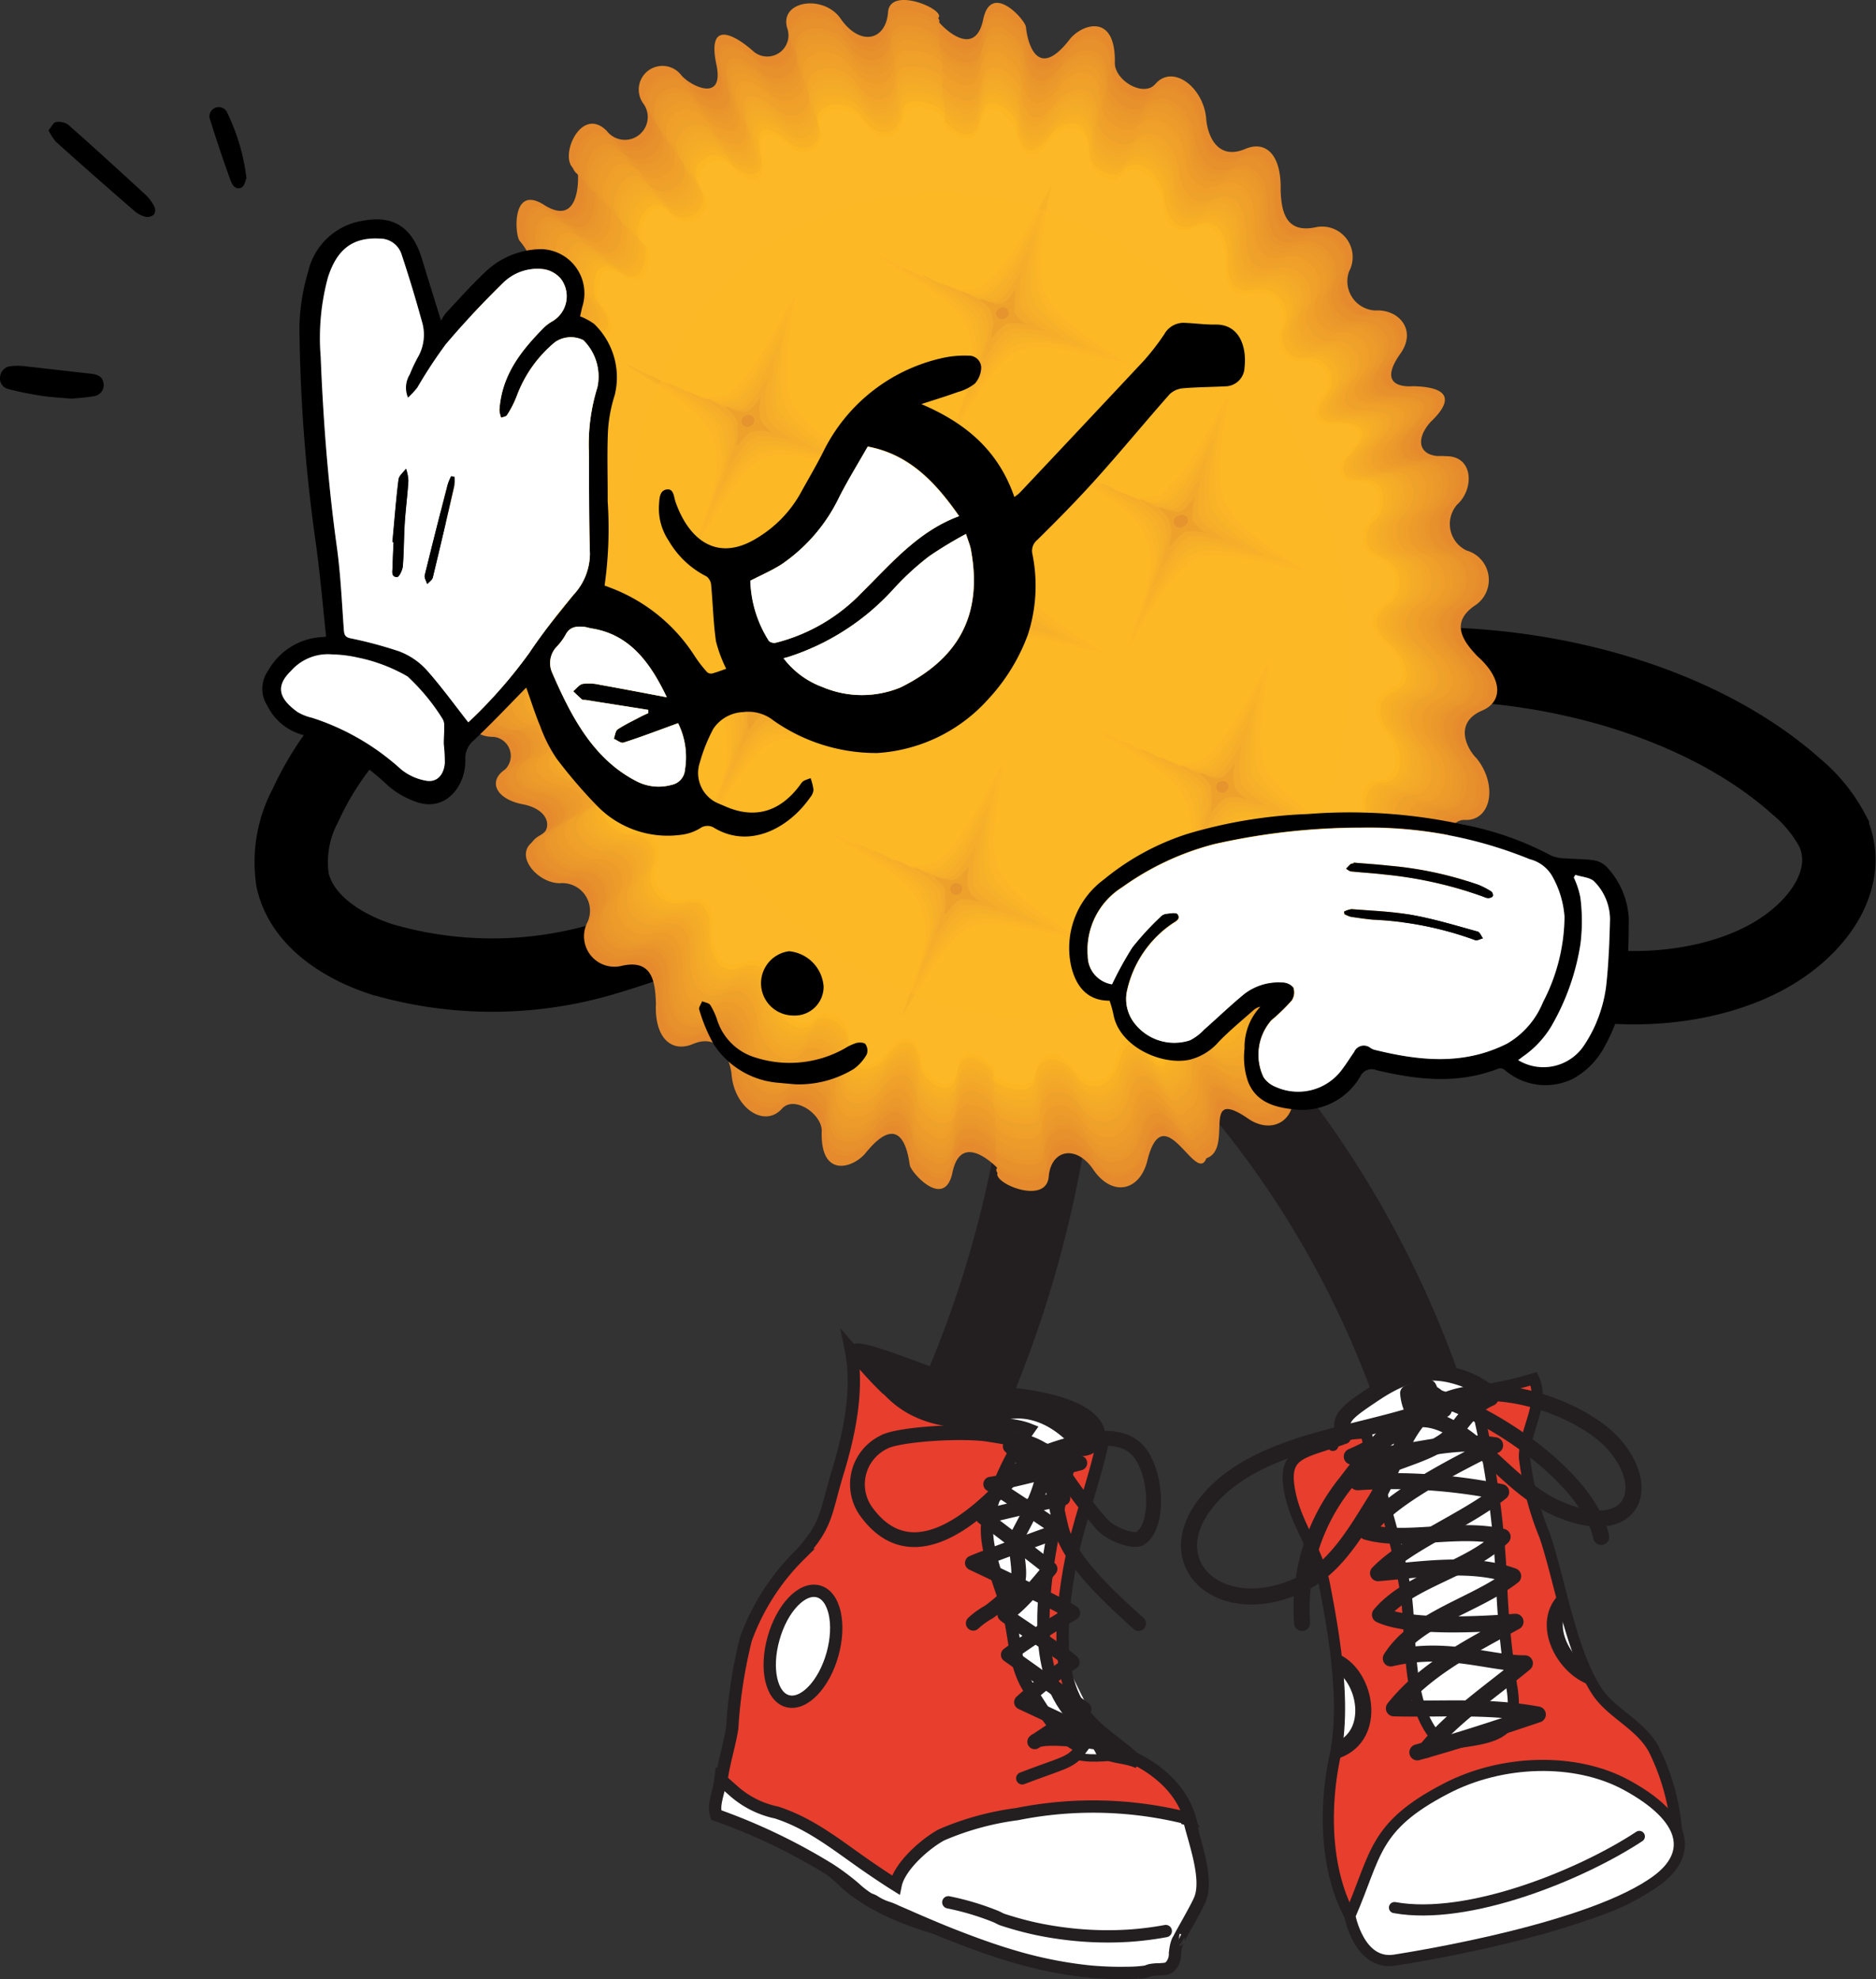 <svg xmlns="http://www.w3.org/2000/svg" xmlns:xlink="http://www.w3.org/1999/xlink" width="127.87" height="134.886" viewBox="0 0 127.87 134.886"><rect x="0" y="0" width="127.87" height="134.886" fill="#333333" stroke="none"/><defs><clipPath id="a"><path d="M100.18,109.18c-2.89,1.07-4.34.89-3.74,3.77.46,2.22,1.89,3.9,2.34,6.21.7,3.58,1.46,8.23.72,11.66-.83,3.86-.73,9.05,1.97,12.34,1.78,2.17,2.88,1.21,5.94.5,2.47-.57,5.04-.81,7.55-1.52,3.93-1.12,8.08-2.56,7.79-6.51a15.448,15.448,0,0,0-1.54-5.28c-.94-1.69-2.9-2.43-3.88-3.95-1.78-2.75-2.51-7.55-3.53-10.55a20.48,20.48,0,0,1-1.39-5.32c-.05-1.86,1.43-3.71.63-5.4a23.2,23.2,0,0,1-4.13.86,62.645,62.645,0,0,1,1.95,13.34,59.993,59.993,0,0,0,.72,7.01c.45,3.18-1.27,3.26-4.67,3.71-2.72-2.16-2.12-7.54-2.61-10.49-.59-3.61-1.96-7.31-2.68-10.74-.27,0-1.44.1-1.56.13a1.108,1.108,0,0,0-.71.72"/></clipPath></defs><g transform="translate(-8.501 -11.159)"><path d="M36.84,59.08c-.43-.27-.87-.54-1.3-.81a20.514,20.514,0,0,0-6.22,7.78,8.2,8.2,0,0,0-.88,5.07c.6,2.75,3.32,4.5,5.99,5.39a26.8,26.8,0,0,0,15.14.03,67.733,67.733,0,0,0,14.11-5.96l-1.23,1.11" fill="none" stroke="#000" stroke-miterlimit="10" stroke-width="5"/><path d="M110.02,76.01c4.99,3,12.88,3.3,18.3.69,4.03-1.94,6.59-5.65,5.08-8.92a10.081,10.081,0,0,0-2.49-3.04c-8.03-7.15-22.76-10.18-35.01-7.19" fill="none" stroke="#000" stroke-miterlimit="10" stroke-width="5"/><path d="M108,116.96A67.468,67.468,0,0,0,80.47,73.25a76.52,76.52,0,0,1-11.46,43.13" fill="none" stroke="#231f20" stroke-linecap="round" stroke-width="6"/><path d="M83.43,109.21c.13-2.41-5.03-3.01-6.86-3.14-2.81-.2-10.46-4.01-9.88-2.62-.37,1.11,2.58,5.47,3.24,6.47a6.52,6.52,0,0,0,2.38,2.22c.99.54,4.15,2.01,5.28,1.88,1.79-.21,5.3-3.1,5.52-4.76" fill="#231f20" stroke="#231f20" stroke-linecap="round" stroke-width="0.84"/><path d="M76.08,111.14a8.938,8.938,0,0,1,1.3-3.18c-1.07.35-4.31-.03-5.41-.22-1.93-.33-4.35-3.28-5.47-4.58.57,2.82-.2,6.06-.91,8.38-.84,2.78-.69,3.55-2.57,5.59a15.491,15.491,0,0,0-3.68,5.75,32.924,32.924,0,0,0-.93,6.05c-.22,1.49-.93,3.34-.76,4.85.16,1.35.96,1.57,2.5,2.05a16,16,0,0,1,6.04,3.72c3.16,2.73,8.3,3.66,12.56,4.44a25.531,25.531,0,0,0,4.14.68,25.5,25.5,0,0,0,4.97-.73c1.69-.35,1.64-4.61,1.89-6.25.56-3.68-1.98-6.16-5.44-7.32-1.39-.47-3.06-.68-3.82-1.97-.82-1.41.19-3.04.23-4.49" fill="#e83e2e" stroke="#231f20" stroke-linecap="round" stroke-width="0.84"/><path d="M61.23,122.81c-.59,2.07-.16,3.99.95,4.29s2.48-1.12,3.06-3.18.16-3.99-.95-4.3S61.81,120.74,61.23,122.81Z" fill="#fff" stroke="#231f20" stroke-linecap="round" stroke-width="0.84"/><path d="M80.26,122.7c.35-2.91-.06-6.04.91-7.69,1.24-2.11,2.53-3.73.09-5.95-2.9-2.65-6.1-1.46-7.28,1.39-.47,1.14.27,3.08.3,4.29.03,1.32.68,3.15.75,4.52.12,2.47,2.87,9.18,5.41,11.12,1.25-.06.54.83,3.87.53" fill="#fff" stroke="#231f20" stroke-linecap="round" stroke-width="0.504"/><path d="M81.53,109.92c1.61.31,1.45-.57,2.16-.61-.66,3.07-1.75,5.71-2.3,8.77-1.83,10.29,2.17,10.58,4.69,13.19-.83-.37-1.47-.27-2.44-.68-1.33-2.97-7.01-2.76-1.97-20.63" fill="#e83e2e" stroke="#231f20" stroke-linecap="round" stroke-width="0.84"/><path d="M78.18,132.36c3.12-1.19,3.3-1.03,4.1-2.13-1.58-.45-2.75-2.68-3.54-3.84-.98-1.44-1-2.9-1.33-4.6-.42-2.15-2-5.04-1.56-7.15a18.243,18.243,0,0,1,2.78-6.06c-2.6-1.03-7.47.78-10.38-3.72" fill="#e83e2e" stroke="#231f20" stroke-linecap="round" stroke-width="0.84"/><path d="M82.1,110.87s-5.19,1.35-6.07,1.44c0,0,4.07,2.64,4.72,3.15,0,0-5.05,1.81-5.97,2.22,0,0,6.37,2.99,6.84,3.41a49.057,49.057,0,0,0-4.39,2.85s4.58,3.25,5.16,3.7c-.06.03-3.36,2.23-3.36,2.23.54-.61,5.24.18,5.24.18l-6.14-2.88a33.029,33.029,0,0,1,3.45-2.73c-.94-.83-4.48-3.08-4.59-3.25.91-.36,3.08-3.11,3.08-3.11-.64-.56-4.56-3.53-4.56-3.53.87-.23,5.44-1.28,5.44-1.28-.61-.5-3.59-3.54-3.59-3.54Z" fill="none" stroke="#231f20" stroke-linecap="round" stroke-linejoin="round" stroke-width="1.008"/><path d="M79.8,110.14a16,16,0,0,1,2.03-.63c.54-.16,3.02-.88,4.26.54s1.47,4.99.17,5.93c-.49.35-2.09-.29-2.65-.94a30.559,30.559,0,0,1-3-4.01c-.93-1.56-2.87-1.81-4.7-2.11-1.77-.29-6.27-.02-7.21.55a3.192,3.192,0,0,0-1.09,4.8c3.84,5.12,9.43-2.07,10.48-3.04.18-.17.56-.39.75-.53a4.985,4.985,0,0,1,1.06-.42,3.215,3.215,0,0,1,.13.87c.23,1.38.47,2.8.81,4.17.57,2.26,3.44,4.83,5.27,6.49" fill="none" stroke="#231f20" stroke-linecap="round" stroke-linejoin="round" stroke-width="1.008"/><path d="M79.67,110.01c.23,2.06-.75,3.8-1.68,5.57-.6,1.14.46,2.95-.41,3.94a10.842,10.842,0,0,1-1.67,1.5,5.314,5.314,0,0,0-1.07.77" fill="none" stroke="#231f20" stroke-linecap="round" stroke-linejoin="round" stroke-width="1.008"/><path d="M58.46,133.18a6.365,6.365,0,0,0,2.97,1.51c2.32.75,4.06,2.18,6.1,3.6.61.42,1.3.89,2.02,1.34.26-1.27,2-2.81,3.13-3.42a19.226,19.226,0,0,1,5.14-1.41,26.259,26.259,0,0,1,11.72.31c.35,1.51,1.33,4.05.76,5.48-.27.67-1.52,2.76-1.46,2.77-.06-.01-.16.36-.17.4a4.672,4.672,0,0,0-.08.52,1.242,1.242,0,0,1-.34.92.727.727,0,0,1-.45.16c-.09.01-.18.01-.26.02a3.178,3.178,0,0,0-.62.05c-.13.03-.23.09-.36.11a9.071,9.071,0,0,1-1.28.08,22.255,22.255,0,0,1-2.58-.1,28.507,28.507,0,0,1-5.09-1.02c-1.47-.43-2.91-.96-4.33-1.52-.83-.33-1.65-.68-2.46-1.03-.41-.18-.82-.36-1.22-.53a4.169,4.169,0,0,0-.58-.24,3.681,3.681,0,0,1-.96-.46c-.12-.07-.25-.1-.37-.16a6.735,6.735,0,0,1-.95-.74,16.119,16.119,0,0,0-1.69-1.26,40.38,40.38,0,0,0-7.73-3.7c-.24-.71.17-1.45.29-2.43Z" fill="#fff" stroke="#231f20" stroke-linecap="round" stroke-width="0.84"/><path d="M89.42,135.14a.434.434,0,0,1-.05-.01c-.01-.04-.02-.08-.03-.11Z" fill="#fff" stroke="#231f20" stroke-linecap="round" stroke-width="0.84"/><path d="M73.14,140.81a18.312,18.312,0,0,1,3.19.95c.19.07.34.18.53.24.4.13.8.25,1.21.36a20.81,20.81,0,0,0,2.47.51,23.211,23.211,0,0,0,4.99.21,21.806,21.806,0,0,0,2.43-.31" fill="#fff" stroke="#231f20" stroke-linecap="round" stroke-width="0.84"/><path d="M100.53,110.46c-.79-2.57-1.09-2.5,1.68-4.34,2.09-1.39,3.84-1.85,6.19-.95,4.28,1.64,3.68,6.81,3.72,10.34a22.594,22.594,0,0,0,1.09,6.29c.48,1.73,3.93,8.52-5.1,10.45-6.66,1.42-4.68-9.12-5.59-11.08-.75-1.63.62-4.3-.06-5.95-.74-1.81-.65-3.85-2.07-5.27" fill="#fff" stroke="#231f20" stroke-linecap="round" stroke-width="1.093"/><path d="M100.18,109.18c-2.89,1.07-4.34.89-3.74,3.77.46,2.22,1.89,3.9,2.34,6.21.7,3.58,1.46,8.23.72,11.66-.83,3.86-.73,9.05,1.97,12.34,1.78,2.17,2.88,1.21,5.94.5,2.47-.57,5.04-.81,7.55-1.52,3.93-1.12,8.08-2.56,7.79-6.51a15.448,15.448,0,0,0-1.54-5.28c-.94-1.69-2.9-2.43-3.88-3.95-1.78-2.75-2.51-7.55-3.53-10.55a20.48,20.48,0,0,1-1.39-5.32c-.05-1.86,1.43-3.71.63-5.4a23.2,23.2,0,0,1-4.13.86,62.645,62.645,0,0,1,1.95,13.34,59.993,59.993,0,0,0,.72,7.01c.45,3.18-1.27,3.26-4.67,3.71-2.72-2.16-2.12-7.54-2.61-10.49-.59-3.61-1.96-7.31-2.68-10.74-.27,0-1.44.1-1.56.13a1.108,1.108,0,0,0-.71.72" fill="#e83e2e"/><g clip-path="url(#a)"><path d="M99.59,124.43c2.03.98,2.81,4.99.06,6.02" fill="#fff" stroke="#231f20" stroke-linecap="round" stroke-width="1.093"/></g><g clip-path="url(#a)"><path d="M117.33,125.56c-2.27-.5-4.15-4.16-1.71-5.72" fill="#fff" stroke="#231f20" stroke-linecap="round" stroke-width="1.093"/></g><path d="M100.18,109.18c-2.89,1.07-4.34.89-3.74,3.77.46,2.22,1.89,3.9,2.34,6.21.7,3.58,1.46,8.23.72,11.66-.83,3.86-.73,9.05,1.97,12.34,1.78,2.17,2.88,1.21,5.94.5,2.47-.57,5.04-.81,7.55-1.52,3.93-1.12,8.08-2.56,7.79-6.51a15.448,15.448,0,0,0-1.54-5.28c-.94-1.69-2.9-2.43-3.88-3.95-1.78-2.75-2.51-7.55-3.53-10.55a20.48,20.48,0,0,1-1.39-5.32c-.05-1.86,1.43-3.71.63-5.4a23.2,23.2,0,0,1-4.13.86,62.645,62.645,0,0,1,1.95,13.34,59.993,59.993,0,0,0,.72,7.01c.45,3.18-1.27,3.26-4.67,3.71-2.72-2.16-2.12-7.54-2.61-10.49-.59-3.61-1.96-7.31-2.68-10.74-.27,0-1.44.1-1.56.13a1.108,1.108,0,0,0-.71.72" fill="none" stroke="#231f20" stroke-linecap="round" stroke-width="0.759"/><path d="M100.51,141.73c1.83-4.19,1.56-6.07,6.53-8.66,3.82-2,8.82-2.14,12.29-.27,4.19,2.27,4.54,4.68,2.17,6.47-4.39,3.31-16.35,5.23-17.93,5.48C101.13,145.13,100.51,141.73,100.51,141.73Z" fill="#fff" stroke="#231f20" stroke-linecap="round" stroke-width="0.759"/><path d="M103.55,141.17c5.03.91,12.73-2.24,16.69-4.85" fill="none" stroke="#231f20" stroke-linecap="round" stroke-width="0.759"/><path d="M105.11,130.59c2.84-.79,5.42-1.64,8.21-2.58-3.44-.62-6.27-.34-9.81-.42,2.14-2.67,5.18-4.19,8.29-5.9-2.4.18-7.28.45-9.24-.48,2.02-2.42,6.06-3.03,8.36-5.31-3.07-.72-6.62.42-9.27-.34,1.27-2.17,6.29-4.66,8.76-5.9-3.39-.53-6.46.86-9.77.77,1.52-.65,6.17-3.04,5.23-4.7a5.117,5.117,0,0,0-1.39.38,3.355,3.355,0,0,0,.33,1.2,3.076,3.076,0,0,0,2.11-.09,1.556,1.556,0,0,0-1.24-1.24c.02.64-.48.56.01,1.35-4.91,1.66-11.14,2.1-14.56,5.77-4.19,4.5.64,8.87,6.34,5.89,2.18-1.14,3.58-3.65,4.75-5.51,1.06-1.69,1.82-4.44,3.2-5.81,3.35-3.33,10.78-.75,13.12,1.96,2.65,3.07,1.15,6.37-3.57,4.47-2.96-1.19-4.64-3.79-7.21-5.42-3.45-2.19-5.17.49-7.56,3.58a13.666,13.666,0,0,0-2.95,9.51" fill="none" stroke="#231f20" stroke-linecap="round" stroke-linejoin="round" stroke-width="1.093"/><path d="M105.39,106.11c4.43.96,11.38,5.73,12.25,9.8" fill="none" stroke="#231f20" stroke-linecap="round" stroke-width="1.093"/><path d="M105.7,130.43c1.73-2.18,4.39-3.97,6.74-5.91-2.41.02-5.3-1.24-9.14-.33,1.75-2.78,5.74-3.59,8.34-5.61-2.73-1.01-6.09-.47-9.21-.2,2.05-2.11,5.99-3.58,8.39-5.53a37.159,37.159,0,0,0-9.79-.67c1.52-1.27,4.19-1.63,5.87-2.77,1.14-.78,1.58-2.28,3.19-2.97a12.287,12.287,0,0,1-4.85.25" fill="none" stroke="#231f20" stroke-linecap="round" stroke-linejoin="round" stroke-width="1.093"/><path d="M106.01,39.92c-1.02,1.14-.9,2.37.85,2.34,2.1-.18,2.16,2.21.97,3.28a2,2,0,0,0,.64,3.14,2.082,2.082,0,0,1,.62,3.71c-1.81,1.19-.85,2.49.12,3.5,1.74,1.54,1.72,3.1.33,3.69-1.96.83-1.08,2.59-.38,3.28,1.44,1.8.99,4.27-.82,4.18-1.24-.04-1.64,2.25-.77,3.02,2.44,2.24.18,3.33-1.11,3.17-3.66-.3-2.02,1.99-1.43,2.73.32.43.55,3.88-1.7,2.42-2.58-1.61-2.31,2.26-2.2,2.21,1.09-.32-.47,4.03-1.99,2.69-1.47-1.22-2.93-.18-2.58,1.94.52,2.19-1.29,3.39-3.04,2.14-3.23-2.18-.89,2.08-2.79,2.74-.71,1.86-2.91-4.31-4.02.14-.49,2.05-2.33,2.54-3.65.69-1.16-1.78-2.93-1.46-3.08.45-.21,2.08-4.42.16-3.32-.44,0,0-2.58-2.89-3.23.09-.52,2.63-2.83.06-2.92-.47-.13-.94-.62-3.72-2.96-.88-.78,1.04-3.14,1.9-3.04-1.41.05-1.16-1.86-2.48-2.7-1.56-1.2,1.36-3.28-.03-3.45-2.38-.12-.94-.77-2.8-2.62-2.02-1.5.63-2.64-.45-2.53-2.76-.05-1.4-.2-3.04-2.31-2.57A2.074,2.074,0,0,1,48.55,74a1.881,1.881,0,0,0-1.8-2.65c-1.59.1-3.47-2.08-1.67-2.98,1.22-.66.89-2.08-1.02-2.41-1.79-.38-2.3-1.58-1.13-2.36a1.3,1.3,0,0,0-.8-2.22c-2.04.01-2.16-2.21-.98-3.28a1.873,1.873,0,0,0-.64-3.13,2.073,2.073,0,0,1-.5-3.76c1.81-1.19.74-2.44-.23-3.45-1.79-1.66-1.72-3.11-.22-3.74,1.85-.78.97-2.54.33-3.41-1.51-1.63-1.1-4.22.76-4.01,1.19-.08,1.63-2.25.77-3.02-2.49-2.36-.23-3.45,1.06-3.29,3.71.42,1.97-2.11,1.43-2.73-.32-.43-.55-3.88,1.7-2.42,2.58,1.61,2.31-2.26,2.26-2.37-1.51-.36.1-4.59,1.99-2.69a1.555,1.555,0,1,0,2.47-1.89,1.615,1.615,0,0,1,2.58-1.94c.59.75,3.02,1.99,2.41-.74-.64-3.13,1.39-1.86,2.48-.9a1.444,1.444,0,0,0,2.39-1.43c-.7-1.98,2.49-2.47,3.65-.69,1.33,1.85,3.05,1.41,3.19-.5s4.35.01,3.32.45c-.11.05,2.51,3.05,3.16.08.52-2.63,2.83-.06,2.92.47.07.82.67,3.83,2.96.88.79-1.04,3.15-1.9,3.1,1.53-.06,1.16,1.81,2.36,2.7,1.56,1.14-1.48,3.28.04,3.52,2.21.06,1.11.71,2.97,2.67,2.14,1.39-.59,2.47.37,2.41,2.81.05,1.4.31,2.99,2.43,2.52a2.08,2.08,0,0,1,2.23,3.03,1.994,1.994,0,0,0,1.8,2.65c1.59-.1,2.88,1.34,1.67,2.99-1.27,1.81-.28,2.25.91,2.17C107.59,37.55,107.37,38.63,106.01,39.92Z" fill="#e58a2d" fill-rule="evenodd"/><path d="M105.66,40.07c-.9,1.09-.79,2.32.92,2.17,1.99-.13,2.21,2.33,1.03,3.4a1.763,1.763,0,0,0,.59,3.02,2.121,2.121,0,0,1,.62,3.72c-1.81,1.19-.85,2.49.12,3.5,1.74,1.54,1.72,3.1.33,3.69-1.96.83-1.08,2.59-.38,3.28,1.39,1.68.94,4.15-.87,4.06-1.08.03-1.52,2.2-.77,3.02,2.44,2.23.3,3.28-1.06,3.29-3.6-.47-1.95,1.82-1.42,2.44.37.55.6,4-1.65,2.54-2.63-1.73-2.31,2.25-2.2,2.2,1.09-.32-.52,3.91-1.99,2.69s-2.98-.3-2.47,1.89c.35,2.12-1.34,3.26-3.04,2.13-3.23-2.18-.89,2.08-2.79,2.74-.76,1.74-2.91-4.31-3.91.09-.54,1.94-2.49,2.47-3.65.69-1.33-1.85-3.05-1.41-3.19.5s-4.3.11-3.32-.45c.11-.05-2.51-3.05-3.11.04-.52,2.63-2.83.06-2.97-.59-.07-.82-.56-3.59-2.74-.69-.84.92-3.2,1.78-3.1-1.53-.06-1.11-1.93-2.31-2.7-1.56-1.2,1.36-3.28-.04-3.4-2.26-.13-.94-.77-2.8-2.62-2.02-1.5.63-2.52-.49-2.53-2.76-.05-1.4-.2-3.04-2.31-2.57a2.1,2.1,0,0,1-2.35-2.98c.5-1.06-.21-2.75-1.63-2.58-1.7.15-3.58-2.03-1.84-3.06,1.22-.66.89-2.08-.97-2.29-1.79-.38-2.3-1.58-1.13-2.36a1.269,1.269,0,0,0-.8-2.22c-1.92-.04-2.16-2.21-.86-3.33a1.782,1.782,0,0,0-.71-2.96,2.092,2.092,0,0,1-.5-3.76c1.81-1.19.74-2.44-.23-3.45-1.62-1.59-1.72-3.11-.22-3.74,1.85-.78.97-2.54.38-3.28-1.51-1.63-1.1-4.22.71-4.13,1.13.09,1.52-2.2.82-2.9-2.49-2.35-.23-3.45,1.06-3.29,3.6.47,1.9-1.94,1.31-2.68-.32-.43-.55-3.88,1.7-2.42,2.58,1.6,2.31-2.26,2.2-2.21-1.45-.53.17-4.76,1.99-2.69a1.615,1.615,0,0,0,2.58-1.94,1.556,1.556,0,1,1,2.47-1.89c.59.75,2.97,1.87,2.41-.74-.64-3.13,1.34-1.98,2.42-1.02a1.434,1.434,0,0,0,2.44-1.31c-.7-1.98,2.38-2.42,3.65-.69,1.21,1.9,2.93,1.46,3.08-.45s4.3-.12,3.32.44c-.12.05,2.46,2.93,3.11-.04.52-2.63,2.83-.06,2.92.47.12.94.67,3.83,2.84.93.9-1.09,3.15-1.89,3.1,1.53.01.99,1.93,2.31,2.65,1.44,1.2-1.36,3.33.15,3.57,2.33.01.99.66,2.84,2.62,2.02,1.39-.59,2.52.5,2.41,2.82.05,1.4.31,2.99,2.43,2.52a2.1,2.1,0,0,1,2.23,3.03,1.77,1.77,0,0,0,1.75,2.53c1.59-.1,2.93,1.46,1.67,2.99-1.27,1.81-.28,2.25.8,2.22C107.36,37.65,107.02,38.78,105.66,40.07Z" fill="#e58b2d" fill-rule="evenodd"/><path d="M105.43,40.16c-.9,1.09-.9,2.37.92,2.17,1.99-.13,2.16,2.21.86,3.33a1.792,1.792,0,0,0,.71,2.97,2.09,2.09,0,0,1,.5,3.76c-1.7,1.14-.74,2.44.23,3.45,1.74,1.54,1.67,2.99.28,3.57-1.96.83-.97,2.54-.38,3.28,1.39,1.68,1.1,4.22-.7,4.13-1.24-.04-1.63,2.25-.82,2.9,2.28,2.16.18,3.33-1.06,3.29-3.6-.47-1.95,1.82-1.42,2.44.32.43.55,3.88-1.7,2.42-2.58-1.61-2.31,2.26-2.2,2.21,1.09-.32-.53,3.91-2,2.69-1.42-1.1-2.82-.23-2.47,1.89a1.918,1.918,0,0,1-3.04,2.14c-3.12-2.23-.77,2.03-2.67,2.69-.76,1.74-2.91-4.31-3.91.09-.55,1.93-2.38,2.43-3.65.69-1.16-1.78-2.88-1.34-3.08.45-.15,1.91-4.31.11-3.32-.44.12-.05-2.46-2.94-3.11.04-.41,2.58-2.72.01-2.81-.52-.07-.82-.68-3.54-2.86-.64-.84.92-3.13,1.61-2.98-1.58-.01-.99-1.93-2.31-2.65-1.44-1.2,1.36-3.33-.15-3.57-2.33-.01-.99-.66-2.85-2.5-2.07-1.39.59-2.47-.38-2.48-2.64-.05-1.4-.2-3.04-2.31-2.57a2.094,2.094,0,0,1-2.35-2.98,1.788,1.788,0,0,0-1.63-2.57c-1.59.1-3.41-1.96-1.67-2.99,1.1-.61.89-2.08-.97-2.29-1.79-.38-2.3-1.58-1.13-2.36.76-.46.33-2.13-.75-2.1a1.783,1.783,0,0,1-.98-3.28,1.8,1.8,0,0,0-.71-2.97,2.081,2.081,0,0,1-.5-3.76c1.81-1.19.74-2.44-.23-3.45-1.62-1.59-1.55-3.03-.17-3.62,1.85-.78.92-2.66.27-3.24-1.39-1.68-.99-4.27.82-4.18,1.13.09,1.52-2.2.82-2.9-2.49-2.35-.35-3.4.95-3.24,3.6.47,2.02-1.99,1.48-2.61-.32-.43-.55-3.88,1.58-2.37,2.58,1.61,2.31-2.26,2.15-2.33-1.39-.4.22-4.64,1.99-2.69a1.555,1.555,0,1,0,2.47-1.89,1.6,1.6,0,0,1,2.63-1.82c.54.63,2.8,1.8,2.3-.68-.64-3.14,1.34-1.99,2.42-1.02,1.42,1.1,2.78-.18,2.32-1.27-.58-2.03,2.44-2.59,3.6-.81,1.33,1.85,2.93,1.46,3.08-.45.2-1.79,4.31-.11,3.32.45-.12.05,2.52,3.05,3.16.08.52-2.63,2.83-.06,2.92.47.07.82.62,3.71,2.79.81.78-1.04,3.03-1.85,3.1,1.53-.1,1.04,1.81,2.36,2.65,1.44,1.19-1.36,3.22.2,3.45,2.37.07.82.66,2.85,2.62,2.02,1.38-.58,2.47.38,2.36,2.69.04,1.4.31,2.99,2.31,2.57a2.082,2.082,0,0,1,2.35,2.98,1.8,1.8,0,0,0,1.63,2.58,1.808,1.808,0,0,1,1.78,2.94c-1.33,1.7-.33,2.13.75,2.1C107.01,37.79,106.79,38.88,105.43,40.16Z" fill="#e78e2c" fill-rule="evenodd"/><path d="M105.2,40.26c-.95.97-.9,2.37.8,2.22,1.98-.13,2.16,2.21.98,3.28-1.12.9-.41,2.58.71,2.96a2.005,2.005,0,0,1,.45,3.64c-1.7,1.14-.74,2.44.18,3.33,1.67,1.71,1.72,3.11.33,3.69-1.96.83-.97,2.54-.38,3.28,1.34,1.56,1.05,4.1-.76,4.01-1.13-.09-1.52,2.2-.81,2.9,2.44,2.23.3,3.28-.95,3.24-3.6-.47-2.07,1.87-1.53,2.49.32.43.55,3.88-1.58,2.37-2.58-1.61-2.31,2.26-2.2,2.21,1.09-.32-.53,3.91-2,2.69-1.35-1.27-2.87-.35-2.35,1.84.35,2.12-1.34,3.27-3.04,2.14-3.12-2.23-.83,1.91-2.72,2.57-.76,1.74-2.74-4.24-3.86.21-.55,1.93-2.38,2.43-3.54.64-1.33-1.85-2.93-1.46-3.08.45s-4.31.11-3.32-.44c.12-.05-2.46-2.94-3.11.04-.4,2.58-2.72.01-2.8-.52-.07-.82-.57-3.59-2.74-.69-.84.92-3.08,1.73-3.1-1.53.11-1.04-1.81-2.36-2.65-1.44-1.2,1.36-3.21-.2-3.4-2.25-.01-.99-.66-2.85-2.5-2.07-1.39.59-2.47-.38-2.53-2.77.12-1.33-.14-2.92-2.26-2.45a2.079,2.079,0,0,1-2.3-2.86c.5-1.06-.21-2.75-1.63-2.57-1.59.1-3.47-2.08-1.67-2.99,1.22-.66.89-2.08-.97-2.29-1.79-.38-2.3-1.58-1.13-2.36a1.2,1.2,0,0,0-.75-2.1c-2.04.01-2.16-2.21-.98-3.28a1.792,1.792,0,0,0-.71-2.97,2.061,2.061,0,0,1-.45-3.64c1.81-1.19.85-2.49-.23-3.45-1.62-1.59-1.55-3.03-.17-3.62,1.85-.78.97-2.54.27-3.24-1.39-1.68-1.05-4.1.76-4.01,1.24.04,1.63-2.25.82-2.9-2.38-2.4-.23-3.45,1.06-3.29,3.6.47,1.9-1.94,1.37-2.56-.32-.43-.55-3.88,1.58-2.37,2.58,1.61,2.31-2.26,2.2-2.21-1.44-.52.22-4.63,2-2.69a1.556,1.556,0,0,0,2.47-1.89,1.555,1.555,0,1,1,2.47-1.89c.59.75,2.85,1.92,2.3-.69-.64-3.13,1.39-1.86,2.42-1.02,1.42,1.1,2.78-.18,2.32-1.26-.65-1.86,2.38-2.43,3.65-.69,1.21,1.9,2.93,1.46,2.96-.4.15-1.91,4.31-.11,3.32.44-.12.05,2.46,2.93,3.11-.04.41-2.58,2.72-.01,2.8.52.08.82.73,3.67,2.91.76.78-1.04,3.03-1.85,2.98,1.58.01.99,1.93,2.31,2.65,1.44,1.2-1.36,3.17.08,3.4,2.25.12.94.66,2.85,2.62,2.02,1.39-.59,2.36.42,2.36,2.69.05,1.4.31,2.99,2.31,2.57a2,2,0,0,1,2.3,2.86,1.8,1.8,0,0,0,1.63,2.58c1.59-.1,2.88,1.34,1.67,2.99s-.21,2.08.92,2.17C106.78,37.89,106.45,39.02,105.2,40.26Z" fill="#e7912c" fill-rule="evenodd"/><path d="M104.85,40.41c-.95.97-.84,2.2.92,2.17,1.94-.25,2.11,2.09.92,3.16a1.8,1.8,0,0,0,.71,2.97,2.061,2.061,0,0,1,.45,3.64c-1.7,1.14-.79,2.32.18,3.33,1.62,1.59,1.67,2.99.28,3.57-1.96.83-.97,2.54-.38,3.28,1.39,1.68,1.05,4.1-.76,4.01-1.13-.09-1.52,2.2-.82,2.9,2.44,2.24.3,3.28-.95,3.24-3.6-.47-1.95,1.82-1.42,2.44.32.43.5,3.76-1.58,2.37-2.47-1.66-2.31,2.25-2.2,2.21,1.04-.44-.46,3.74-1.93,2.52-1.42-1.1-2.82-.23-2.47,1.89.47,2.07-1.23,3.22-2.93,2.09-3.12-2.23-.82,1.91-2.72,2.57-.71,1.86-2.69-4.12-3.86.21-.43,1.88-2.26,2.38-3.54.64-1.16-1.78-2.88-1.34-2.96.4-.15,1.91-4.31.11-3.27-.32.12-.05-2.46-2.93-3-.01-.57,2.51-2.83.06-2.92-.47-.08-.82-.57-3.59-2.74-.69-.83.92-3.08,1.73-2.98-1.58-.01-.99-1.93-2.31-2.65-1.44-1.2,1.36-3.16-.08-3.4-2.25-.13-.94-.66-2.85-2.51-2.06-1.39.59-2.47-.38-2.48-2.64.07-1.45-.14-2.92-2.26-2.45A2,2,0,0,1,49.4,73.2a1.87,1.87,0,0,0-1.75-2.53c-1.59.1-3.3-2.01-1.62-2.87,1.22-.66.89-2.08-1.02-2.41-1.74-.26-2.25-1.46-1.08-2.24a1.2,1.2,0,0,0-.75-2.1c-1.92-.04-2.16-2.21-.98-3.28a1.734,1.734,0,0,0-.54-2.89,2.12,2.12,0,0,1-.62-3.71c1.86-1.07.9-2.37-.18-3.33-1.62-1.58-1.55-3.03-.17-3.62,1.85-.78.85-2.49.32-3.12-1.39-1.68-1.05-4.1.76-4.01,1.08-.03,1.52-2.2.82-2.9-2.44-2.23-.35-3.4.95-3.24,3.6.47,1.9-1.94,1.37-2.56-.32-.43-.5-3.76,1.7-2.42,2.47,1.65,2.25-2.09,2.08-2.16-1.4-.4.22-4.63,2-2.69a1.477,1.477,0,1,0,2.4-1.72,1.551,1.551,0,1,1,2.46-1.89c.59.75,2.92,1.75,2.3-.68-.64-3.14,1.34-1.98,2.42-1.02,1.42,1.1,2.66-.13,2.32-1.27-.7-1.98,2.38-2.42,3.54-.64,1.28,1.73,2.88,1.34,3.03-.57.2-1.79,4.19-.07,3.2.49-.12.05,2.58,2.88,3.11-.04.46-2.46,2.72-.01,2.8.52.08.82.62,3.72,2.79.81.79-1.04,3.08-1.72,2.98,1.58.01.99,1.88,2.19,2.65,1.44,1.2-1.36,3.17.08,3.4,2.25.08.82.61,2.73,2.57,1.9,1.39-.59,2.36.42,2.36,2.69.05,1.4.31,2.99,2.26,2.45a2.186,2.186,0,0,1,2.35,2.98,1.677,1.677,0,0,0,1.58,2.46c1.59-.1,2.88,1.34,1.67,2.99s-.33,2.13.92,2.17C106.43,38.04,106.21,39.12,104.85,40.41Z" fill="#e7912c" fill-rule="evenodd"/><path d="M104.62,40.51c-.95.97-.84,2.2.86,2.05,1.99-.13,2.16,2.21.98,3.28a1.734,1.734,0,0,0,.54,2.89,2,2,0,0,1,.57,3.59c-1.69,1.14-.79,2.32.18,3.33,1.62,1.59,1.55,3.03.28,3.57-1.85.78-.97,2.54-.38,3.28,1.34,1.56,1,3.98-.81,3.89-1.08.03-1.41,2.15-.7,2.85,2.32,2.28.3,3.28-.95,3.24-3.6-.47-1.95,1.82-1.42,2.44.27.31.5,3.76-1.63,2.25-2.37-1.41-2.31,2.25-2.2,2.21,1.09-.32-.46,3.74-1.88,2.64-1.47-1.22-2.87-.35-2.35,1.85.3,2-1.39,3.14-2.98,1.97-3.07-2.11-.77,2.03-2.67,2.69-.65,1.69-2.74-4.24-3.79.04-.54,1.94-2.38,2.43-3.49.76-1.33-1.85-2.93-1.46-3.08.45-.2,1.79-4.19.07-3.2-.49.12-.05-2.36-2.69-3-.01-.52,2.63-2.83.06-2.75-.4-.19-.77-.68-3.55-2.74-.69-.84.92-3.08,1.73-3.1-1.53.11-1.04-1.76-2.24-2.53-1.48-1.2,1.36-3.16-.08-3.35-2.14-.13-.94-.66-2.85-2.51-2.06-1.39.59-2.47-.38-2.48-2.64.07-1.45-.15-2.92-2.26-2.45a2,2,0,0,1-2.18-2.91,1.677,1.677,0,0,0-1.58-2.46c-1.59.1-3.42-1.96-1.67-2.99,1.1-.61.83-1.91-.97-2.29-1.74-.26-2.25-1.46-1.08-2.24.76-.46.38-2-.75-2.1-2.04.01-2.11-2.09-.92-3.16a1.679,1.679,0,0,0-.66-2.84,2.12,2.12,0,0,1-.62-3.71c1.86-1.07.9-2.37-.13-3.21-1.62-1.59-1.55-3.03-.17-3.62,1.85-.78.85-2.49.27-3.24-1.34-1.56-1-3.98.76-4.01,1.13.09,1.57-2.08.75-2.73-2.32-2.28-.18-3.33,1.06-3.29,3.48.52,1.79-1.89,1.37-2.56-.43-.38-.62-3.71,1.63-2.25,2.42,1.53,2.2-2.21,2.08-2.16-1.45-.52.1-4.59,1.88-2.64a1.558,1.558,0,0,0,2.47-1.89,1.54,1.54,0,1,1,2.52-1.77c.54.62,2.8,1.8,2.3-.69-.76-3.09,1.22-1.94,2.31-.98a1.392,1.392,0,0,0,2.32-1.27c-.7-1.98,2.26-2.38,3.49-.76,1.16,1.78,2.76,1.39,2.96-.4.15-1.91,4.19-.07,3.2.49-.11.05,2.53,2.76,3.11-.04.41-2.58,2.67-.13,2.75.4.07.82.62,3.71,2.79.81.84-.92,2.97-1.68,2.98,1.58.01.99,1.76,2.24,2.48,1.37,1.25-1.24,3.22.2,3.4,2.25.13.94.77,2.8,2.62,2.02,1.27-.54,2.36.42,2.36,2.69,0,1.28.26,2.87,2.21,2.33a2.115,2.115,0,0,1,2.23,3.03,1.764,1.764,0,0,0,1.7,2.41c1.59-.1,2.76,1.39,1.62,2.87-1.16,1.77-.28,2.25.8,2.22C106.2,38.13,105.93,39.1,104.62,40.51Z" fill="#e9952b" fill-rule="evenodd"/><path d="M104.39,40.6c-.95.97-.84,2.2.86,2.05,1.87-.08,2.04,2.26.81,3.21a1.9,1.9,0,0,0,.71,2.96,1.9,1.9,0,0,1,.51,3.47c-1.69,1.14-.79,2.32.18,3.33,1.62,1.59,1.55,3.03.28,3.57-1.85.78-1.02,2.42-.43,3.16,1.34,1.56,1,3.98-.64,3.96-1.13-.09-1.57,2.08-.87,2.78,2.44,2.23.3,3.28-1,3.12-3.43-.4-1.79,1.89-1.3,2.39.32.44.5,3.76-1.59,2.37-2.37-1.41-2.2,2.21-2.2,2.21,1.09-.32-.46,3.74-1.93,2.52-1.3-1.15-2.7-.28-2.35,1.85.47,2.07-1.28,3.09-2.81,2.04-3.07-2.11-.82,1.91-2.72,2.57-.65,1.69-2.69-4.12-3.74.16-.55,1.93-2.26,2.38-3.54.64-1.16-1.78-2.76-1.39-2.96.4-.15,1.91-4.14.19-3.15-.37.11-.05-2.36-2.69-3-.01-.57,2.51-2.72.01-2.81-.52-.02-.7-.63-3.42-2.74-.69-.79,1.04-2.91,1.8-2.93-1.46-.01-.99-1.76-2.24-2.48-1.36-1.25,1.24-3.22-.2-3.4-2.25-.12-.94-.61-2.73-2.45-1.95-1.39.59-2.47-.37-2.48-2.64.07-1.45-.14-2.92-2.15-2.5a1.932,1.932,0,0,1-2.25-2.74,1.788,1.788,0,0,0-1.63-2.57c-1.54.22-3.25-1.89-1.62-2.87,1.1-.61.83-1.91-.97-2.29-1.74-.26-2.25-1.46-1.08-2.24a1.13,1.13,0,0,0-.7-1.98c-1.92-.04-2.16-2.21-.98-3.28a1.663,1.663,0,0,0-.66-2.84,2.039,2.039,0,0,1-.45-3.64c1.75-1.02.79-2.32-.25-3.16-1.62-1.59-1.55-3.04-.17-3.62,1.85-.78.85-2.49.32-3.11-1.39-1.68-1.05-4.1.76-4.01,1.13.09,1.45-2.04.75-2.73-2.32-2.28-.3-3.28.95-3.24,3.48.52,1.9-1.94,1.36-2.56-.27-.31-.57-3.6,1.64-2.25,2.42,1.54,2.25-2.09,2.08-2.16-1.4-.41.15-4.47,1.93-2.52a1.492,1.492,0,0,0,2.35-1.84,1.555,1.555,0,0,1,2.47-1.89c.59.75,2.8,1.8,2.3-.69-.71-2.97,1.27-1.82,2.31-.98a1.354,1.354,0,0,0,2.32-1.26c-.65-1.86,2.26-2.38,3.42-.59,1.28,1.73,2.88,1.34,2.96-.4.15-1.91,4.14-.19,3.15.37,0,0,2.53,2.77,3.11-.04.46-2.47,2.72-.01,2.76.4.07.82.62,3.71,2.67.86.83-.92,3.08-1.73,2.98,1.58.01.99,1.88,2.19,2.6,1.32,1.08-1.31,3.05.13,3.29,2.3.07.82.72,2.68,2.57,1.9,1.27-.54,2.36.43,2.36,2.69-.01,1.28.26,2.87,2.21,2.33a2.013,2.013,0,0,1,2.18,2.91c-.39,1.02.27,2.58,1.58,2.45,1.59-.1,2.88,1.34,1.78,2.94-1.33,1.7-.33,2.12.75,2.1C105.97,38.23,105.59,39.24,104.39,40.6Z" fill="#ea972b" fill-rule="evenodd"/><path d="M104.16,40.7c-.95.97-.84,2.2.75,2.1,1.99-.13,2.11,2.09.92,3.16a1.663,1.663,0,0,0,.66,2.84,2.047,2.047,0,0,1,.56,3.59c-1.75,1.02-.84,2.2.13,3.21,1.62,1.59,1.5,2.91.23,3.45-1.85.78-.97,2.54-.43,3.16,1.39,1.68,1.17,4.05-.64,3.96-1.13-.09-1.45,2.03-.75,2.73,2.33,2.28.3,3.28-1,3.12-3.43-.4-1.9,1.94-1.42,2.44.32.43.62,3.71-1.58,2.37-2.3-1.58-2.13,2.04-2.13,2.04,1.09-.32-.46,3.74-1.76,2.59-1.42-1.1-2.82-.23-2.4,1.72.35,2.12-1.23,3.22-2.93,2.09-2.95-2.16-.82,1.91-2.61,2.52-.65,1.69-2.69-4.12-3.74.16-.43,1.89-2.26,2.38-3.42.59-1.22-1.61-2.83-1.22-2.91.52-.2,1.79-4.19.07-3.2-.49.12-.05-2.36-2.69-2.95.11-.46,2.46-2.72.01-2.81-.52-.02-.7-.51-3.47-2.62-.74-.78,1.04-3.03,1.85-2.93-1.46-.01-.99-1.88-2.19-2.6-1.32-1.08,1.31-3.05-.13-3.28-2.3-.07-.82-.61-2.73-2.46-1.95-1.39.59-2.42-.25-2.31-2.57-.05-1.4-.26-2.87-2.21-2.33a2.079,2.079,0,0,1-2.3-2.86,1.675,1.675,0,0,0-1.58-2.46c-1.47.05-3.3-2.01-1.62-2.87,1.1-.61.94-1.96-.97-2.29-1.63-.31-2.14-1.51-1.08-2.24a1.107,1.107,0,0,0-.7-1.98c-1.92-.04-1.99-2.14-.93-3.16a1.68,1.68,0,0,0-.66-2.85,2.074,2.074,0,0,1-.45-3.64c1.75-1.02.79-2.32-.13-3.21-1.74-1.54-1.67-2.99-.28-3.57,1.85-.78.9-2.37.32-3.11-1.34-1.56-1-3.98.69-3.84,1.13.09,1.57-2.08.87-2.78-2.44-2.23-.3-3.28,1-3.12,3.43.4,1.79-1.89,1.25-2.52-.32-.43-.5-3.76,1.58-2.37,2.42,1.53,2.25-2.09,2.08-2.16-1.39-.4.21-4.35,1.93-2.52a1.5,1.5,0,0,0,2.35-1.85,1.477,1.477,0,1,1,2.4-1.72c.54.63,2.8,1.8,2.3-.69-.71-2.97,1.27-1.82,2.31-.98a1.307,1.307,0,0,0,2.21-1.22c-.65-1.86,2.26-2.38,3.49-.76,1.16,1.78,2.76,1.39,2.96-.4.08-1.74,4.07-.02,3.03.42,0,0,2.53,2.77,3,.01.57-2.51,2.72-.01,2.8.52.07.82.68,3.55,2.79.81.78-1.04,2.91-1.8,2.93,1.46.01.99,1.76,2.24,2.48,1.36,1.2-1.36,3.05.13,3.24,2.18.12.94.72,2.68,2.57,1.9,1.27-.54,2.36.43,2.36,2.69,0,1.28.26,2.87,2.21,2.33a2.05,2.05,0,0,1,2.18,2.91,1.685,1.685,0,0,0,1.58,2.46,1.73,1.73,0,0,1,1.62,2.86c-1.21,1.65-.21,2.08.86,2.05C105.63,38.38,105.36,39.34,104.16,40.7Z" fill="#ec992b" fill-rule="evenodd"/><path d="M103.81,40.85c-.84.92-.84,2.2.86,2.05,1.82-.2,2.11,2.09.88,3.04a1.686,1.686,0,0,0,.66,2.85,2.091,2.091,0,0,1,.57,3.59c-1.75,1.02-.84,2.2.13,3.21,1.57,1.47,1.5,2.92.23,3.45-1.85.78-1.02,2.42-.32,3.11,1.23,1.61,1,3.98-.81,3.89-1.08.03-1.45,2.03-.75,2.73,2.32,2.28.3,3.28-1,3.12-3.32-.45-1.79,1.89-1.25,2.52.27.31.51,3.47-1.68,2.13-2.25-1.46-2.08,2.16-1.97,2.11.98-.27-.51,3.62-1.93,2.52-1.3-1.15-2.7-.28-2.35,1.84.42,1.95-1.28,3.1-2.87,1.92-3.02-1.99-.77,2.03-2.56,2.64-.7,1.57-2.69-4.12-3.79.04-.43,1.88-2.26,2.38-3.37.71-1.16-1.78-2.76-1.39-2.96.4-.08,1.74-4.02.14-3.04-.42.11-.05-2.36-2.69-3-.01-.46,2.46-2.67.13-2.7-.28-.07-.82-.57-3.6-2.68-.86-.78,1.04-2.91,1.8-2.93-1.46-.01-.99-1.71-2.12-2.48-1.36-1.08,1.31-3.05-.13-3.23-2.18-.13-.94-.72-2.68-2.45-1.94-1.39.59-2.36-.43-2.31-2.57-.05-1.4-.26-2.87-2.21-2.33a2.013,2.013,0,0,1-2.18-2.91,1.8,1.8,0,0,0-1.58-2.46c-1.54.22-3.25-1.89-1.68-2.7,1.22-.66.89-2.08-.85-2.34s-2.25-1.46-1.08-2.24a1.125,1.125,0,0,0-.81-1.93c-1.81-.09-1.99-2.14-.81-3.21a1.659,1.659,0,0,0-.61-2.72,2.014,2.014,0,0,1-.57-3.59c1.75-1.02.79-2.32-.13-3.21-1.57-1.47-1.62-2.87-.23-3.45,1.73-.73.85-2.49.32-3.11-1.34-1.56-1-3.98.69-3.84,1.08-.03,1.45-2.03.75-2.73-2.32-2.28-.3-3.28.99-3.12,3.43.39,1.79-1.89,1.25-2.52-.32-.43-.45-3.64,1.63-2.25,2.42,1.53,2.2-2.2,2.08-2.16-1.39-.4.15-4.47,1.81-2.47,1.19,1.2,3.51-.06,2.35-1.84a1.557,1.557,0,0,1,2.47-1.89c.47.79,2.68,1.85,2.18-.64-.54-2.89,1.27-1.82,2.36-.86a1.305,1.305,0,0,0,2.16-1.34c-.65-1.86,2.31-2.26,3.43-.6,1.27,1.73,2.88,1.34,2.96-.4.15-1.91,4.02-.14,3.15.37-.11.05,2.41,2.81,2.88.06.57-2.51,2.66-.13,2.75.4.07.82.68,3.54,2.68.86.78-1.04,2.91-1.8,2.93,1.46.01.99,1.71,2.12,2.48,1.36,1.2-1.36,3.05.13,3.35,2.14-.04.87.61,2.72,2.45,1.94,1.27-.54,2.36.42,2.31,2.57,0,1.28.26,2.87,2.21,2.33a2.09,2.09,0,0,1,2.18,2.91,1.568,1.568,0,0,0,1.53,2.33,1.738,1.738,0,0,1,1.62,2.87c-1.21,1.65-.21,2.08.75,2.1C105.4,38.47,105.01,39.49,103.81,40.85Z" fill="#ed9b2b" fill-rule="evenodd"/><path d="M103.58,40.94c-.95.97-.89,2.08.81,1.93,1.87-.08,1.99,2.14.93,3.16a1.672,1.672,0,0,0,.66,2.85,1.984,1.984,0,0,1,.4,3.52c-1.63.97-.72,2.15.25,3.16,1.57,1.47,1.5,2.92.23,3.45-1.85.78-.9,2.37-.37,2.99,1.23,1.61,1,3.98-.69,3.84-1.08.03-1.57,2.08-.75,2.73,2.27,2.16.18,3.33-1,3.12-3.43-.4-1.79,1.89-1.25,2.52.27.31.4,3.52-1.68,2.13-2.25-1.46-2.08,2.16-1.97,2.11.92-.39-.51,3.62-1.93,2.52-1.3-1.15-2.7-.28-2.29,1.68s-1.28,3.1-2.81,2.04c-3.07-2.11-.83,1.91-2.61,2.52-.65,1.69-2.64-4-3.62.11-.48,1.76-2.31,2.25-3.43.59-1.22-1.61-2.71-1.27-2.91.52-.08,1.74-4.07.02-3.04-.42.12-.05-2.36-2.69-3-.01-.45,2.46-2.55.08-2.59-.33-.07-.82-.68-3.55-2.79-.81-.67.99-2.85,1.63-2.81-1.51-.01-.99-1.71-2.12-2.48-1.36-1.08,1.31-3.05-.13-3.24-2.18-.07-.82-.67-2.55-2.4-1.82-1.39.59-2.36-.43-2.31-2.57-.05-1.4-.26-2.87-2.21-2.33a1.959,1.959,0,0,1-2.13-2.79c.39-1.01-.27-2.58-1.58-2.46-1.59.1-3.25-1.89-1.62-2.87,1.1-.61.83-1.91-.91-2.17s-2.25-1.46-1.08-2.24a1.127,1.127,0,0,0-.7-1.98c-1.92-.04-2.06-1.97-.87-3.04a1.79,1.79,0,0,0-.66-2.85,1.968,1.968,0,0,1-.52-3.48c1.7-1.14.84-2.2-.13-3.21-1.57-1.47-1.62-2.87-.23-3.45,1.73-.73.9-2.37.32-3.11-1.34-1.56-.95-3.86.74-3.72,1.08-.03,1.4-2.15.7-2.85-2.27-2.16-.25-3.16.93-2.95,3.43.39,1.9-1.94,1.37-2.56-.32-.43-.57-3.59,1.52-2.2,2.42,1.54,2.25-2.09,2.08-2.16-1.39-.4.21-4.35,1.82-2.47,1.24,1.32,3.51-.06,2.4-1.72a1.5,1.5,0,1,1,2.35-1.85c.54.63,2.69,1.85,2.18-.64-.59-3.01,1.27-1.81,2.31-.98a1.31,1.31,0,0,0,2.21-1.22c-.65-1.86,2.26-2.38,3.43-.59,1.11,1.66,2.71,1.27,2.79-.47.2-1.79,4.02-.14,3.15.37-.12.05,2.41,2.81,2.88.06.46-2.46,2.66-.13,2.75.4.07.82.57,3.59,2.68.86.67-.99,2.91-1.8,2.88,1.34-.11,1.04,1.76,2.24,2.53,1.48,1.08-1.31,2.88.06,3.18,2.06.13.94.61,2.72,2.45,1.94,1.27-.54,2.36.42,2.31,2.57.05,1.4.21,2.75,2.09,2.38a1.989,1.989,0,0,1,2.25,2.74,1.676,1.676,0,0,0,1.58,2.45c1.47-.06,2.71,1.27,1.57,2.74-1.21,1.65-.33,2.12.75,2.1C105.05,38.62,104.78,39.59,103.58,40.94Z" fill="#ed9c2a" fill-rule="evenodd"/><path d="M103.35,41.04c-.95.97-.89,2.08.7,1.98,1.87-.08,2.11,2.09.92,3.16a1.651,1.651,0,0,0,.61,2.72,1.924,1.924,0,0,1,.51,3.47c-1.63.97-.73,2.15.25,3.16,1.57,1.47,1.45,2.79.18,3.33-1.85.78-.9,2.37-.32,3.11,1.34,1.56.95,3.86-.69,3.84-1.13-.09-1.46,2.03-.8,2.61,2.27,2.16.3,3.28-.88,3.07-3.43-.39-1.79,1.89-1.42,2.44.32.43.51,3.47-1.52,2.2-2.25-1.46-2.13,2.04-2.02,1.99,1.09-.32-.51,3.62-1.81,2.47-1.42-1.1-2.7-.28-2.35,1.84.42,1.96-1.21,2.93-2.75,1.87-3.02-1.99-.82,1.91-2.61,2.52-.65,1.69-2.64-4-3.63.11-.43,1.89-2.26,2.38-3.37.71-1.16-1.78-2.76-1.39-2.85.35-.2,1.79-4.02.14-3.04-.42.12-.05-2.31-2.57-2.95.11-.51,2.34-2.55.08-2.64-.45-.03-.7-.63-3.42-2.63-.74-.67.99-2.97,1.68-2.81-1.51.04-.87-1.83-2.07-2.43-1.25-1.25,1.24-3.05-.13-3.24-2.18-.12-.94-.72-2.68-2.45-1.94-1.39.59-2.31-.3-2.26-2.45-.05-1.4-.26-2.87-2.21-2.33a2,2,0,0,1-2.13-2.79,1.562,1.562,0,0,0-1.53-2.33c-1.47.05-3.13-1.94-1.62-2.87,1.1-.61.83-1.91-.91-2.17-1.63-.31-2.14-1.51-1.03-2.12a1.133,1.133,0,0,0-.7-1.98c-1.81-.09-1.99-2.14-.92-3.16a1.572,1.572,0,0,0-.61-2.73,1.979,1.979,0,0,1-.51-3.47c1.69-1.14.84-2.2-.13-3.21-1.57-1.47-1.62-2.86-.23-3.45,1.73-.73.9-2.37.37-3-1.34-1.56-1.06-3.81.69-3.84,1.01.14,1.45-2.04.75-2.73-2.39-2.11-.25-3.16.93-2.95,3.32.45,1.79-1.89,1.25-2.52-.27-.31-.51-3.47,1.52-2.2,2.42,1.53,2.13-2.04,2.13-2.04-1.39-.4.09-4.3,1.81-2.47A1.433,1.433,0,0,0,54.2,21a1.477,1.477,0,1,1,2.4-1.72c.54.62,2.75,1.68,2.18-.64-.59-3.01,1.27-1.82,2.31-.98a1.31,1.31,0,0,0,2.21-1.22c-.65-1.86,2.15-2.33,3.26-.67,1.27,1.73,2.76,1.39,2.96-.4.08-1.74,4.02-.14,3.03.42-.12.05,2.36,2.69,2.83-.06.51-2.34,2.6.04,2.64.45.19.77.68,3.55,2.79.81.67-.99,2.8-1.75,2.76,1.39.01.99,1.76,2.24,2.48,1.37,1.13-1.19,3.05.13,3.24,2.18.07.82.55,2.61,2.4,1.83,1.27-.54,2.36.42,2.31,2.57.05,1.4.21,2.75,2.09,2.38a1.916,1.916,0,0,1,2.13,2.79,1.667,1.667,0,0,0,1.53,2.34,1.73,1.73,0,0,1,1.62,2.86c-1.15,1.48-.26,1.96.81,1.93C104.82,38.72,104.55,39.68,103.35,41.04Z" fill="#ef9f2a" fill-rule="evenodd"/><path d="M103,41.19c-.89.8-.77,2.03.81,1.93,1.82-.2,1.94,2.02.88,3.04a1.659,1.659,0,0,0,.61,2.72,1.945,1.945,0,0,1,.51,3.47c-1.58,1.09-.72,2.15.2,3.04,1.51,1.63,1.5,2.91.23,3.45-1.85.78-.9,2.37-.37,2.99,1.34,1.56.95,3.86-.69,3.84-1.13-.09-1.45,2.03-.8,2.61,2.28,2.16.25,3.16-.88,3.07-3.32-.44-1.84,1.77-1.3,2.4.32.43.51,3.47-1.57,2.08-2.2-1.34-2.08,2.16-1.97,2.11,1.09-.32-.51,3.62-1.81,2.47s-2.7-.28-2.29,1.67-1.28,3.1-2.81,2.04c-2.95-2.16-.76,1.74-2.55,2.35-.65,1.69-2.59-3.87-3.57.23-.48,1.76-2.2,2.21-3.31.54s-2.71-1.27-2.79.47c-.2,1.79-4.02.14-3.04-.42,0,0-2.31-2.57-3-.01-.34,2.42-2.5.2-2.59-.33-.07-.82-.51-3.47-2.62-.74-.72.87-2.85,1.63-2.81-1.51.04-.87-1.71-2.12-2.43-1.25-1.13,1.19-2.93-.18-3.12-2.23-.07-.82-.67-2.56-2.4-1.83-1.27.54-2.3-.3-2.31-2.57,0-1.28-.16-2.63-2.16-2.21a1.983,1.983,0,0,1-2.13-2.79,1.566,1.566,0,0,0-1.53-2.33c-1.47.05-3.13-1.94-1.57-2.75,1.1-.61.83-1.91-.8-2.22-1.74-.26-2.25-1.46-1.03-2.12.64-.41.26-1.96-.81-1.93a1.666,1.666,0,0,1-.87-3.04,1.569,1.569,0,0,0-.61-2.72,1.979,1.979,0,0,1-.51-3.47c1.69-1.14.84-2.2-.13-3.21-1.57-1.47-1.45-2.79-.18-3.33,1.73-.73.9-2.37.37-3-1.34-1.56-1.06-3.81.58-3.79,1.13.09,1.45-2.03.75-2.73-2.22-2.04-.25-3.16.93-2.95,3.43.4,1.79-1.89,1.3-2.39-.32-.43-.45-3.64,1.52-2.2,2.37,1.41,2.13-2.04,2.08-2.16-1.4-.4.09-4.3,1.81-2.47a1.42,1.42,0,0,0,2.29-1.68,1.437,1.437,0,1,1,2.24-1.8c.59.75,2.75,1.68,2.18-.64-.54-2.89,1.27-1.81,2.31-.98,1.25,1.03,2.55-.08,2.09-1.17-.6-1.73,2.31-2.26,3.42-.59s2.71,1.27,2.8-.47,4.02-.14,3.04.42c-.12.05,2.36,2.69,2.88.06.46-2.46,2.55-.08,2.64.45.02.7.63,3.43,2.62.74.67-.99,2.85-1.63,2.76,1.39.01.99,1.76,2.24,2.48,1.36,1.13-1.19,3.05.13,3.24,2.18.07.82.56,2.61,2.4,1.83,1.27-.54,2.19.35,2.26,2.45.05,1.4.21,2.75,2.09,2.38a1.95,1.95,0,0,1,2.13,2.79,1.665,1.665,0,0,0,1.53,2.33,1.663,1.663,0,0,1,1.57,2.74c-1.09,1.6-.26,1.96.81,1.93C104.47,38.86,104.2,39.83,103,41.19Z" fill="#efa12a" fill-rule="evenodd"/><path d="M102.72,41.17c-.83.92-.72,2.15.86,2.05,1.82-.2,1.94,2.02.88,3.04a1.662,1.662,0,0,0,.6,2.73,1.888,1.888,0,0,1,.46,3.35c-1.58,1.09-.72,2.15.2,3.04,1.46,1.51,1.5,2.91.23,3.45-1.73.73-.96,2.25-.37,3,1.29,1.44.9,3.74-.74,3.72-.96-.02-1.34,1.98-.64,2.68,2.22,2.04.2,3.04-.93,2.95-3.32-.44-1.84,1.77-1.3,2.4.32.43.46,3.35-1.57,2.08-2.2-1.34-2.13,2.04-2.02,1.99,1.09-.32-.39,3.57-1.81,2.47-1.3-1.15-2.7-.28-2.23,1.8.36,1.83-1.21,2.93-2.75,1.87-2.9-2.04-.71,1.86-2.49,2.47-.7,1.57-2.59-3.87-3.63.11a1.733,1.733,0,0,1-3.26.67c-1.16-1.78-2.65-1.44-2.85.35-.08,1.74-3.91.09-2.92-.47,0,0-2.26-2.45-2.83.06-.51,2.34-2.5.2-2.59-.33-.19-.77-.63-3.43-2.62-.74-.72.87-2.85,1.63-2.76-1.39-.01-.99-1.71-2.12-2.48-1.36-1.13,1.19-2.93-.18-3.07-2.11-.13-.94-.67-2.56-2.4-1.83-1.27.54-2.36-.42-2.31-2.57,0-1.28-.16-2.63-2.04-2.26a1.861,1.861,0,0,1-2.08-2.67,1.649,1.649,0,0,0-1.53-2.33c-1.47.05-3.25-1.89-1.57-2.75.99-.56.83-1.91-.91-2.17-1.63-.31-2.08-1.39-1.03-2.12a1.158,1.158,0,0,0-.7-1.98c-1.92-.04-1.94-2.02-.87-3.04a1.651,1.651,0,0,0-.61-2.72,1.846,1.846,0,0,1-.46-3.35c1.58-1.09.72-2.15-.2-3.04-1.57-1.47-1.5-2.92-.23-3.45,1.73-.73.9-2.37.37-2.99-1.29-1.44-1.06-3.81.63-3.67,1.08-.03,1.45-2.03.75-2.73-2.22-2.04-.2-3.04.93-2.95,3.32.44,1.72-1.72,1.3-2.39-.32-.43-.52-3.48,1.52-2.21,2.25,1.46,2.02-1.99,2.02-1.99-1.4-.4.09-4.3,1.7-2.42a1.438,1.438,0,0,0,2.24-1.8,1.478,1.478,0,0,1,2.4-1.72c.54.63,2.63,1.73,2.18-.64-.66-2.84,1.16-1.77,2.19-.93a1.227,1.227,0,0,0,2.09-1.17c-.6-1.73,2.2-2.2,3.26-.66,1.11,1.66,2.71,1.27,2.85-.35.2-1.79,4.02-.14,3.03.42-.12.05,2.31,2.57,2.83-.06.51-2.34,2.55-.08,2.64.45.07.82.63,3.42,2.62.74.72-.87,2.85-1.63,2.76,1.39.01.99,1.71,2.12,2.37,1.41,1.08-1.31,3.05.13,3.18,2.06.07.82.67,2.55,2.4,1.82,1.27-.54,2.24.47,2.31,2.57,0,1.28.16,2.63,2.04,2.26a1.881,1.881,0,0,1,2.08,2.67,1.647,1.647,0,0,0,1.53,2.33,1.69,1.69,0,0,1,1.57,2.74c-1.09,1.6-.26,1.96.7,1.98C104.24,38.96,103.97,39.93,102.72,41.17Z" fill="#efa22a" fill-rule="evenodd"/><path d="M102.49,41.26c-.84.92-.73,2.15.86,2.05,1.7-.15,1.94,2.02.82,2.92a1.659,1.659,0,0,0,.61,2.72,1.877,1.877,0,0,1,.46,3.35c-1.58,1.09-.84,2.2.08,3.09,1.57,1.47,1.57,2.75.3,3.28-1.73.73-.9,2.37-.37,2.99,1.34,1.56,1.06,3.81-.63,3.67-1.08.03-1.46,2.03-.75,2.73,2.22,2.04.2,3.04-.93,2.95-3.2-.49-1.72,1.72-1.19,2.35.27.31.46,3.35-1.52,2.21-2.3-1.59-2.18,1.92-2.07,1.87,1.09-.32-.45,3.45-1.81,2.47-1.3-1.15-2.59-.33-2.17,1.63s-1.21,2.93-2.75,1.87c-2.85-1.92-.71,1.86-2.49,2.47-.7,1.57-2.59-3.87-3.51.06-.48,1.77-2.15,2.33-3.26.67s-2.71-1.27-2.79.47c-.13,1.62-3.91.09-2.92-.47,0,0-2.31-2.57-2.78.18-.56,2.22-2.6-.04-2.64-.45-.07-.82-.63-3.42-2.62-.74-.72.87-2.73,1.58-2.76-1.39-.01-.99-1.71-2.12-2.37-1.41-1.08,1.31-2.88-.06-3.18-2.06-.07-.82-.56-2.6-2.29-1.87-1.27.54-2.31-.3-2.26-2.45,0-1.28-.16-2.63-2.04-2.26a1.849,1.849,0,0,1-2.08-2.67,1.659,1.659,0,0,0-1.53-2.33c-1.42.18-3.08-1.82-1.52-2.62,1.1-.61.83-1.91-.91-2.17-1.63-.31-2.09-1.39-1.03-2.12a1.127,1.127,0,0,0-.7-1.98c-1.76.03-1.94-2.02-.82-2.92a1.679,1.679,0,0,0-.61-2.73,1.846,1.846,0,0,1-.46-3.35c1.58-1.09.72-2.15-.2-3.04-1.57-1.47-1.45-2.79-.18-3.33,1.73-.73.79-2.32.25-2.94-1.23-1.61-.95-3.86.74-3.72.96.02,1.34-1.99.64-2.68-2.11-2.09-.2-3.04.93-2.95,3.32.44,1.84-1.77,1.3-2.4-.32-.43-.51-3.47,1.52-2.2,2.3,1.58,2.02-1.99,2.02-1.99-1.4-.4.14-4.18,1.7-2.42a1.42,1.42,0,0,0,2.29-1.68,1.42,1.42,0,0,1,2.29-1.68c.54.62,2.58,1.61,2.13-.76-.61-2.72,1.21-1.65,2.24-.81a1.244,1.244,0,0,0,2.09-1.17c-.65-1.86,2.15-2.33,3.26-.66s2.6,1.32,2.68-.42c.25-1.67,4.02-.14,3.03.42-.12.05,2.36,2.69,2.83-.06.51-2.34,2.55-.08,2.64.45.07.82.63,3.42,2.51.79.72-.87,2.85-1.63,2.76,1.39.01.99,1.71,2.12,2.48,1.37,1.08-1.31,2.88.06,3.07,2.11.07.82.67,2.55,2.4,1.82,1.27-.54,2.19.35,2.15,2.5-.01,1.28.27,2.58,2.16,2.21a1.883,1.883,0,0,1,2.08,2.67,1.675,1.675,0,0,0,1.53,2.34,1.593,1.593,0,0,1,1.52,2.62c-1.21,1.65-.21,2.08.75,2.1C103.89,39.11,103.62,40.07,102.49,41.26Z" fill="#f2a529" fill-rule="evenodd"/><path d="M102.26,41.36c-.95.97-.89,2.08.7,1.98,1.87-.08,1.94,2.02.87,3.04a1.555,1.555,0,0,0,.56,2.61,1.857,1.857,0,0,1,.58,3.3c-1.58,1.09-.84,2.2.08,3.09,1.57,1.47,1.57,2.75.3,3.28-1.73.73-.96,2.25-.37,2.99,1.29,1.44,1.01,3.69-.68,3.55-1.08.03-1.34,1.98-.64,2.68,2.11,2.09.2,3.04-.93,2.95-3.32-.44-1.72,1.72-1.3,2.4.27.31.41,3.23-1.45,2.03-2.25-1.46-2.13,2.04-2.02,1.99,1.04-.44-.45,3.45-1.75,2.3-1.25-1.03-2.65-.16-2.29,1.67.42,1.95-1.21,2.93-2.58,1.94-2.9-2.04-.76,1.74-2.55,2.35-.53,1.65-2.54-3.75-3.46.18-.48,1.76-2.2,2.2-3.31.54-1.06-1.54-2.55-1.19-2.68.42-.08,1.74-3.91.09-2.98-.3.12-.05-2.2-2.62-2.72.01-.56,2.22-2.55.08-2.59-.33-.07-.82-.63-3.42-2.51-.79-.72.87-2.85,1.63-2.76-1.39-.01-.99-1.71-2.12-2.37-1.41-1.08,1.31-2.88-.06-3.13-1.94-.13-.94-.56-2.6-2.29-1.87-1.27.54-2.19-.35-2.26-2.45,0-1.28-.16-2.63-2.04-2.26a1.881,1.881,0,0,1-2.08-2.67,1.543,1.543,0,0,0-1.48-2.21c-1.47.06-3.08-1.82-1.57-2.74,1.1-.61.88-1.79-.86-2.05-1.51-.36-1.97-1.44-.92-2.17a1.061,1.061,0,0,0-.76-1.81c-1.81-.09-1.94-2.02-.87-3.04a1.555,1.555,0,0,0-.56-2.61,1.865,1.865,0,0,1-.46-3.35c1.58-1.09.72-2.15-.2-3.04-1.45-1.51-1.45-2.79-.18-3.33,1.73-.73.79-2.32.25-2.95-1.17-1.49-.9-3.74.74-3.72,1.01.14,1.39-1.87.69-2.56-2.22-2.04-.2-3.04.93-2.95,3.2.49,1.72-1.72,1.19-2.35-.27-.31-.46-3.35,1.57-2.08,2.25,1.46,2.02-1.99,1.85-2.06-1.23-.33.26-4.22,1.86-2.35a1.375,1.375,0,0,0,2.12-1.75,1.417,1.417,0,0,1,2.29-1.67c.54.62,2.63,1.73,2.18-.64-.66-2.84,1.16-1.77,2.19-.93a1.229,1.229,0,0,0,2.09-1.17c-.6-1.73,2.08-2.16,3.14-.62,1.11,1.66,2.71,1.27,2.85-.35.08-1.74,3.91-.09,2.87.35-.11.05,2.36,2.69,2.88.06.39-2.29,2.44-.03,2.47.38.19.77.63,3.43,2.63.74.72-.87,2.73-1.58,2.76,1.39.01.99,1.59,2.16,2.31,1.29,1.13-1.19,2.93.18,3.07,2.11.07.82.67,2.56,2.4,1.83,1.27-.54,2.19.35,2.14,2.5,0,1.28.27,2.58,2.16,2.21a1.843,1.843,0,0,1,1.96,2.72,1.543,1.543,0,0,0,1.48,2.21c1.47-.05,2.71,1.27,1.57,2.74s-.26,1.96.81,1.93C103.66,39.21,103.39,40.17,102.26,41.36Z" fill="#f2a728" fill-rule="evenodd"/><path d="M101.91,41.51c-.83.92-.77,2.03.81,1.93,1.71-.15,1.94,2.02.82,2.92a1.66,1.66,0,0,0,.61,2.73,1.751,1.751,0,0,1,.41,3.23c-1.46,1.05-.72,2.15.2,3.04,1.52,1.35,1.57,2.75.3,3.28-1.73.73-.96,2.25-.42,2.87,1.29,1.44,1.01,3.69-.63,3.67-1.01-.14-1.39,1.86-.69,2.56,2.22,2.04.2,3.04-.98,2.83-3.15-.37-1.67,1.84-1.19,2.35.32.43.46,3.35-1.4,2.15-2.25-1.46-2.07,1.87-2.07,1.87,1.09-.32-.45,3.45-1.7,2.42-1.3-1.15-2.59-.33-2.17,1.63.37,1.83-1.21,2.93-2.75,1.87-2.74-1.97-.76,1.74-2.43,2.3-.53,1.64-2.49-3.63-3.46.18a1.649,1.649,0,0,1-3.14.62c-1.11-1.66-2.6-1.32-2.68.42-.25,1.67-3.91.09-3.04-.42.11-.05-2.14-2.5-2.67.13-.44,2.18-2.43.03-2.52-.49-.14-.65-.58-3.31-2.63-.74-.67.99-2.68,1.7-2.6-1.32-.01-.99-1.71-2.12-2.43-1.25-1.02,1.14-2.82-.23-3.07-2.11-.07-.82-.5-2.48-2.24-1.75-1.27.54-2.24-.47-2.26-2.45,0-1.28-.16-2.63-2.04-2.26a1.814,1.814,0,0,1-2.03-2.55c.39-1.02-.22-2.46-1.42-2.38-1.42.18-3.08-1.82-1.52-2.62.99-.56.71-1.86-.86-2.05-1.63-.31-2.08-1.39-1.03-2.12a1.1,1.1,0,0,0-.65-1.86c-1.81-.09-1.94-2.02-.82-2.92a1.706,1.706,0,0,0-.72-2.68,1.812,1.812,0,0,1-.41-3.23c1.58-1.09.72-2.15-.2-3.04-1.46-1.51-1.45-2.79-.18-3.33,1.73-.73.84-2.2.3-2.83-1.17-1.49-.9-3.74.63-3.67,1.13.09,1.51-1.91.8-2.61-2.22-2.04-.31-2.99.82-2.9,3.32.44,1.72-1.72,1.35-2.27-.32-.43-.52-3.48,1.4-2.16,2.25,1.46,2.02-1.99,1.9-1.94-1.28-.45.14-4.18,1.81-2.47a1.357,1.357,0,1,0,2.17-1.63,1.42,1.42,0,0,1,2.29-1.68c.42.67,2.47,1.66,2.07-.59-.66-2.84,1.16-1.77,2.19-.93a1.166,1.166,0,0,0,1.98-1.12c-.48-1.79,2.2-2.21,3.26-.67,1.11,1.66,2.6,1.32,2.68-.42.13-1.62,3.91-.09,2.92.47,0,0,2.31,2.57,2.83-.06.39-2.29,2.43-.03,2.52.5.02.7.58,3.3,2.46.66.72-.87,2.85-1.63,2.76,1.39.01.99,1.71,2.12,2.31,1.29,1.13-1.19,2.93.18,3.07,2.11.07.82.62,2.44,2.35,1.71,1.27-.54,2.19.35,2.14,2.5,0,1.28.27,2.58,2.04,2.26a1.755,1.755,0,0,1,2.03,2.55,1.657,1.657,0,0,0,1.53,2.33,1.6,1.6,0,0,1,1.52,2.63c-1.14,1.48-.26,1.96.7,1.98C103.32,39.35,103.16,40.27,101.91,41.51Z" fill="#f4a928" fill-rule="evenodd"/><path d="M101.68,41.6c-.83.92-.78,2.03.81,1.93,1.71-.15,1.89,1.9.82,2.92a1.554,1.554,0,0,0,.56,2.61,1.778,1.778,0,0,1,.41,3.23c-1.46,1.05-.72,2.15.2,3.04,1.52,1.35,1.4,2.67.25,3.16-1.73.73-.79,2.32-.25,2.95,1.17,1.49.85,3.62-.68,3.55-1.07.03-1.39,1.86-.8,2.61,2.22,2.04.31,2.99-.87,2.78-3.15-.37-1.67,1.84-1.19,2.35.32.43.41,3.23-1.4,2.15-2.25-1.46-2.02,1.99-2.02,1.99,1.04-.44-.43,3.16-1.8,2.18-1.2-.91-2.54-.21-2.17,1.63s-1.1,2.88-2.63,1.82c-2.68-1.84-.71,1.86-2.38,2.42-.58,1.52-2.37-3.68-3.4.01-.48,1.76-2.2,2.21-3.26.67s-2.5-1.08-2.68.42c-.13,1.62-3.74.16-2.82-.23.12-.05-2.2-2.62-2.72.01-.49,2.05-2.43.03-2.52-.5-.02-.7-.58-3.3-2.51-.79-.67.99-2.69,1.7-2.71-1.27-.01-.99-1.66-1.99-2.32-1.29-1.01,1.14-2.77-.11-3.02-1.99-.07-.82-.67-2.56-2.29-1.87-1.27.54-2.19-.35-2.21-2.33,0-1.28-.16-2.63-2.04-2.26a1.756,1.756,0,0,1-1.91-2.6,1.543,1.543,0,0,0-1.48-2.21c-1.47.06-3.08-1.82-1.52-2.62.99-.56.71-1.86-.86-2.05-1.63-.31-2.08-1.39-1.03-2.12a1.063,1.063,0,0,0-.65-1.86c-1.76.03-1.89-1.9-.82-2.92a1.545,1.545,0,0,0-.56-2.6,1.868,1.868,0,0,1-.58-3.3c1.63-.97.77-2.03-.15-2.92-1.4-1.39-1.4-2.67-.13-3.21,1.62-.68.79-2.32.25-2.95-1.17-1.49-.85-3.62.68-3.55.96.02,1.39-1.86.69-2.56-2.11-2.09-.2-3.04.98-2.83,3.15.37,1.67-1.84,1.18-2.35-.32-.43-.46-3.35,1.4-2.15,2.25,1.46,2.07-1.87,1.9-1.94-1.23-.33.19-4.06,1.75-2.3,1.19,1.2,3.23-.09,2.17-1.63a1.417,1.417,0,0,1,2.29-1.67c.49.5,2.58,1.61,2.02-.71-.61-2.72,1.21-1.65,2.19-.93a1.159,1.159,0,0,0,2.03-1c-.6-1.74,2.08-2.16,3.14-.62s2.55,1.2,2.68-.42c.25-1.67,3.86-.21,2.87.35,0,0,2.31,2.57,2.83-.06.44-2.17,2.43-.03,2.52.5.02.7.58,3.3,2.51.79.67-.99,2.68-1.7,2.6,1.32.13.94,1.66,2,2.43,1.24,1.02-1.14,2.77.11,3.02,1.99.07.82.56,2.6,2.29,1.87,1.15-.49,2.19.35,2.09,2.38,0,1.28.28,2.58,1.99,2.14a1.893,1.893,0,0,1,2.08,2.67,1.543,1.543,0,0,0,1.48,2.21c1.47-.05,2.55,1.2,1.52,2.63-1.09,1.6-.26,1.96.7,1.98C103.09,39.45,102.81,40.42,101.68,41.6Z" fill="#f4ab27" fill-rule="evenodd"/><path d="M101.45,41.7c-.84.92-.78,2.03.7,1.98,1.82-.2,1.89,1.9.89,2.75a1.545,1.545,0,0,0,.56,2.6,1.929,1.929,0,0,1,.46,3.35c-1.51.92-.77,2.03.14,2.92,1.52,1.34,1.4,2.67.25,3.16-1.73.73-.84,2.2-.3,2.83,1.17,1.49.85,3.62-.68,3.55-.96-.02-1.34,1.98-.69,2.56,2.06,1.97.2,3.04-.87,2.78-3.15-.37-1.72,1.72-1.19,2.35.27.31.41,3.23-1.57,2.08-2.08-1.39-1.9,1.94-1.9,1.94,1.09-.32-.38,3.28-1.64,2.25s-2.53-.21-2.17,1.63a1.648,1.648,0,0,1-2.63,1.82c-2.68-1.85-.76,1.74-2.43,2.3-.58,1.52-2.32-3.56-3.34.14-.53,1.64-2.08,2.16-3.14.62s-2.55-1.19-2.68.42-3.74.16-2.87-.35c.11-.05-2.15-2.5-2.72.01-.44,2.17-2.43.03-2.47-.38-.07-.82-.58-3.3-2.51-.78-.67.99-2.73,1.58-2.6-1.32.04-.87-1.66-2-2.31-1.29-1.13,1.19-2.77-.11-3.02-1.99-.07-.82-.62-2.44-2.24-1.75-1.27.54-2.19-.35-2.09-2.38-.11-1.23-.27-2.58-1.99-2.14a1.893,1.893,0,0,1-2.08-2.67,1.552,1.552,0,0,0-1.48-2.22c-1.42.18-2.92-1.75-1.47-2.5,1.1-.61.83-1.91-.86-2.05-1.51-.36-1.97-1.44-1.03-2.12a1.034,1.034,0,0,0-.65-1.86c-1.64-.02-1.89-1.9-.77-2.8a1.552,1.552,0,0,0-.56-2.6,1.888,1.888,0,0,1-.46-3.35c1.51-.92.66-1.98-.14-2.92-1.52-1.34-1.52-2.62-.25-3.16,1.62-.68.84-2.2.3-2.82-1.17-1.49-.96-3.57.68-3.55.96.02,1.34-1.98.69-2.56-2.22-2.04-.31-2.99.87-2.78,3.15.37,1.72-1.72,1.19-2.35-.27-.31-.46-3.35,1.45-2.03,2.2,1.34,2.02-1.99,1.9-1.94-1.28-.45.19-4.06,1.7-2.42a1.357,1.357,0,1,0,2.17-1.63,1.357,1.357,0,1,1,2.17-1.63c.54.62,2.58,1.6,2.07-.59-.61-2.73,1.21-1.65,2.19-.93a1.168,1.168,0,0,0,1.98-1.12c-.6-1.74,2.08-2.16,3.14-.62,1.11,1.66,2.6,1.32,2.68-.42.13-1.62,3.79-.04,2.81.52,0,0,2.26,2.45,2.72-.01.51-2.34,2.55-.08,2.59.32.08.82.58,3.31,2.51.79.55-.94,2.57-1.65,2.6,1.32-.04.87,1.66,2,2.31,1.29,1.02-1.14,2.77.11,3.02,1.99.07.82.5,2.48,2.24,1.75,1.15-.49,2.19.35,2.09,2.38,0,1.28.27,2.58,1.99,2.14a1.931,1.931,0,0,1,2.08,2.67,1.552,1.552,0,0,0,1.48,2.21,1.519,1.519,0,0,1,1.35,2.55c-.98,1.55-.15,1.91.81,1.93C102.86,39.55,102.58,40.51,101.45,41.7Z" fill="#f5ad27" fill-rule="evenodd"/><path d="M101.11,41.85c-.72.87-.71,1.86.76,1.81,1.76-.03,1.89,1.9.83,2.92a1.574,1.574,0,0,0,.67,2.56,1.836,1.836,0,0,1,.41,3.23c-1.51.92-.77,2.03.14,2.92,1.41,1.4,1.4,2.67.25,3.16-1.62.68-.84,2.2-.3,2.82,1.12,1.37.8,3.5-.73,3.43-.96-.02-1.34,1.98-.69,2.56,2.17,1.92.26,2.87-.87,2.78-3.15-.37-1.61,1.67-1.19,2.35.27.31.48,3.06-1.46,2.03-2.08-1.39-1.9,1.94-1.79,1.89.98-.27-.55,3.21-1.8,2.18-1.2-.91-2.49-.09-2.17,1.63.37,1.83-1.15,2.75-2.52,1.77-2.75-1.68-.76,1.74-2.43,2.3-.58,1.52-2.32-3.56-3.34.14-.36,1.72-2.08,2.16-3.02.57-1.13-1.37-2.5-1.08-2.68.42-.13,1.62-3.69.28-2.82-.23.12-.05-2.14-2.5-2.72.01-.49,2.06-2.43.03-2.47-.37-.07-.82-.58-3.3-2.39-.83-.72.87-2.73,1.58-2.71-1.27.04-.87-1.54-2.05-2.2-1.34-1.13,1.19-2.77-.11-2.97-1.87-.07-.82-.62-2.44-2.24-1.75-1.27.54-2.19-.35-2.09-2.38-.11-1.23-.27-2.58-1.99-2.14a1.839,1.839,0,0,1-2.03-2.55,1.543,1.543,0,0,0-1.48-2.22c-1.36.01-2.92-1.75-1.4-2.67.99-.56.76-1.74-.86-2.05-1.58-.19-2.03-1.27-.98-2a.988.988,0,0,0-.6-1.73,1.59,1.59,0,0,1-.94-2.87,1.545,1.545,0,0,0-.56-2.6,1.824,1.824,0,0,1-.41-3.23c1.51-.92.66-1.98-.14-2.92-1.52-1.34-1.52-2.62-.25-3.16,1.62-.68.84-2.2.3-2.82-1.12-1.37-.96-3.57.73-3.43.96.02,1.22-1.94.57-2.51-2.06-1.97-.14-2.92.98-2.83,3.04.42,1.61-1.67,1.07-2.3-.27-.31-.46-3.35,1.46-2.03,2.2,1.34,2.07-1.87,1.9-1.94-1.23-.33.19-4.06,1.75-2.3a1.358,1.358,0,0,0,2.17-1.63,1.358,1.358,0,1,1,2.17-1.63c.42.67,2.47,1.66,1.95-.54-.61-2.72,1.16-1.77,2.19-.93a1.185,1.185,0,0,0,1.98-1.12c-.6-1.74,1.97-2.11,3.03-.57s2.55,1.19,2.68-.42,3.74-.16,2.87.35c-.12.05,2.14,2.5,2.6.04.51-2.34,2.44-.04,2.47.37.19.77.58,3.3,2.51.78.72-.87,2.73-1.58,2.6,1.32-.04.87,1.66,2,2.31,1.29.96-1.26,2.77.11,2.97,1.87.07.82.62,2.43,2.23,1.75,1.16-.49,2.07.4,2.09,2.38,0,1.28.27,2.58,1.99,2.14a1.827,1.827,0,0,1,2.03,2.55,1.578,1.578,0,0,0,1.36,2.26,1.6,1.6,0,0,1,1.51,2.63c-1.03,1.43-.2,1.79.76,1.81C102.51,39.69,102.24,40.66,101.11,41.85Z" fill="#f8af26" fill-rule="evenodd"/><path d="M100.88,41.95c-.89.8-.71,1.86.76,1.81,1.71-.15,1.89,1.9.77,2.8a1.666,1.666,0,0,0,.56,2.61,1.768,1.768,0,0,1,.53,3.18c-1.51.92-.77,2.03.1,2.8,1.4,1.39,1.4,2.67.25,3.16-1.62.68-.84,2.2-.3,2.82,1.17,1.49.96,3.57-.68,3.55-1.01-.14-1.27,1.82-.62,2.39,2.06,1.97.14,2.92-.87,2.78-3.15-.37-1.72,1.72-1.24,2.22.32.43.46,3.35-1.4,2.15-2.13-1.51-1.95,1.82-1.84,1.77.98-.27-.55,3.21-1.8,2.18-1.04-.84-2.37-.14-2,1.7a1.666,1.666,0,0,1-2.63,1.82c-2.68-1.85-.65,1.69-2.31,2.26-.63,1.4-2.32-3.56-3.34.13a1.6,1.6,0,0,1-3.02.57c-1.06-1.54-2.5-1.08-2.73.3-.13,1.62-3.58.23-2.7-.28.12-.05-2.14-2.5-2.55.08-.56,2.22-2.44.04-2.52-.5-.14-.65-.53-3.18-2.46-.66-.72.87-2.62,1.53-2.6-1.32.04-.87-1.54-2.05-2.26-1.17-1.02,1.14-2.77-.11-2.9-2.04-.07-.82-.62-2.43-2.24-1.75-1.15.49-2.19-.35-2.09-2.38-.06-1.11-.22-2.46-1.94-2.02a1.827,1.827,0,0,1-2.03-2.55,1.576,1.576,0,0,0-1.36-2.26c-1.42.18-2.92-1.75-1.47-2.5.99-.56.76-1.74-.86-2.05-1.46-.23-1.92-1.32-.93-1.88a1.1,1.1,0,0,0-.65-1.86c-1.64-.02-1.89-1.9-.77-2.8a1.58,1.58,0,0,0-.67-2.55,1.824,1.824,0,0,1-.41-3.23c1.51-.92.66-1.98-.14-2.92-1.52-1.35-1.35-2.55-.2-3.04,1.62-.68.84-2.2.3-2.83-1.29-1.44-.96-3.57.56-3.5,1.13.09,1.39-1.86.74-2.44-2.06-1.97-.26-2.87.87-2.78,3.15.37,1.61-1.67,1.24-2.23-.32-.43-.58-3.3,1.4-2.15,2.13,1.51,1.95-1.82,1.79-1.89-1.23-.33.13-3.89,1.64-2.25,1.19,1.2,3.28.03,2.17-1.63a1.358,1.358,0,0,1,2.17-1.63c.54.62,2.47,1.66,1.95-.54-.44-2.65,1.21-1.65,2.19-.93A1.087,1.087,0,0,0,64.2,19.4c-.43-1.66,2.13-2.04,3.14-.62,1.11,1.66,2.55,1.2,2.57-.37.13-1.62,3.79-.04,2.87.35-.12.05,2.2,2.62,2.6.04.44-2.17,2.44-.04,2.52.5.02.7.53,3.18,2.46.67.6-.82,2.62-1.53,2.6,1.32-.04.87,1.54,2.04,2.15,1.22,1.13-1.19,2.77.11,3.02,1.99.07.82.62,2.44,2.24,1.75,1.15-.49,2.02.28,2.04,2.26,0,1.28.27,2.58,1.99,2.14a1.773,1.773,0,0,1,1.92,2.6,1.675,1.675,0,0,0,1.48,2.21,1.508,1.508,0,0,1,1.47,2.5c-1.15,1.48-.31,1.84.65,1.86C102.28,39.79,102.01,40.76,100.88,41.95Z" fill="#f8b125" fill-rule="evenodd"/><path d="M100.64,42.04c-.89.8-.83,1.91.76,1.81s1.77,1.95.77,2.8a1.435,1.435,0,0,0,.51,2.48,1.852,1.852,0,0,1,.53,3.19c-1.51.92-.78,2.03.09,2.8,1.4,1.39,1.4,2.67.25,3.16-1.62.68-.84,2.2-.36,2.71,1.18,1.49.96,3.57-.56,3.5-.96-.02-1.39,1.86-.74,2.44,2.06,1.97.26,2.87-.87,2.78-3.04-.42-1.61,1.67-1.12,2.18.32.43.41,3.23-1.45,2.03-2.08-1.39-1.9,1.94-1.79,1.89.98-.27-.43,3.16-1.69,2.13-1.2-.91-2.49-.09-2.17,1.63.37,1.83-1.03,2.71-2.52,1.77-2.63-1.73-.65,1.69-2.31,2.25-.58,1.52-2.32-3.56-3.23.09-.53,1.64-2.08,2.16-3.03.57-1.12-1.37-2.5-1.08-2.68.42-.13,1.62-3.58.23-2.7-.28.12-.05-2.15-2.5-2.6-.04-.44,2.17-2.38.16-2.47-.38-.02-.7-.53-3.18-2.34-.71-.72.87-2.62,1.53-2.6-1.32-.07-.82-1.61-1.87-2.26-1.17-1.02,1.14-2.77-.11-2.9-2.04-.02-.7-.57-2.31-2.19-1.63-1.16.49-2.07-.4-2.09-2.38.05-1.16-.22-2.46-1.94-2.02a1.8,1.8,0,0,1-1.91-2.6,1.541,1.541,0,0,0-1.43-2.09c-1.31.13-2.92-1.75-1.47-2.5.99-.56.76-1.74-.86-2.05-1.46-.23-1.92-1.32-.93-1.88a1.037,1.037,0,0,0-.65-1.86c-1.64-.02-1.77-1.95-.77-2.8a1.534,1.534,0,0,0-.5-2.48,1.8,1.8,0,0,1-.53-3.18c1.51-.92.77-2.03-.09-2.8-1.41-1.4-1.4-2.67-.25-3.16,1.62-.68.84-2.2.3-2.83-1.24-1.32-.91-3.45.61-3.38.96.02,1.28-1.82.74-2.44-2.06-1.97-.26-2.87.87-2.78,3.03.42,1.61-1.67,1.12-2.18-.32-.43-.46-3.35,1.45-2.03,2.08,1.39,1.9-1.94,1.79-1.89-1.23-.33.13-3.89,1.63-2.25a1.361,1.361,0,0,0,2.17-1.63,1.3,1.3,0,1,1,2.06-1.58c.54.62,2.42,1.53,2.06-.59-.61-2.72,1.1-1.6,1.96-.83,1.2.91,2.39-.15,1.98-1.12-.55-1.62,1.97-2.11,3.02-.57s2.55,1.2,2.68-.42,3.63-.11,2.75.4c-.12.05,2.14,2.5,2.6.04.39-2.29,2.38-.16,2.47.37.03.7.53,3.18,2.34.72.72-.87,2.62-1.53,2.6,1.32-.04.87,1.61,1.88,2.26,1.17,1.02-1.14,2.65.16,2.85,1.92.08.82.62,2.44,2.24,1.75,1.15-.49,2.07.4,2.09,2.38-.06,1.16.22,2.46,1.94,2.02a1.849,1.849,0,0,1,1.92,2.6,1.436,1.436,0,0,0,1.43,2.09,1.553,1.553,0,0,1,1.47,2.5c-1.15,1.48-.31,1.84.65,1.86C101.93,39.94,101.66,40.9,100.64,42.04Z" fill="#fcb623" fill-rule="evenodd"/><path d="M100.41,42.14c-.89.8-.82,1.91.65,1.86,1.71-.15,1.84,1.78.84,2.63a1.552,1.552,0,0,0,.56,2.6,1.75,1.75,0,0,1,.48,3.06c-1.51.92-.78,2.03.09,2.8,1.4,1.39,1.35,2.55.2,3.04-1.62.68-.84,2.2-.3,2.83,1.12,1.37.91,3.45-.61,3.38-.96-.02-1.27,1.81-.62,2.39,2.06,1.97.14,2.92-.87,2.78-3.03-.42-1.61,1.67-1.24,2.23.27.31.53,3.18-1.34,1.98-2.08-1.39-1.9,1.94-1.79,1.89.92-.39-.48,3.04-1.68,2.13s-2.42-.26-2.11,1.46c.37,1.83-1.15,2.76-2.52,1.77-2.63-1.73-.65,1.69-2.31,2.26-.58,1.52-2.27-3.44-3.23.09-.36,1.72-1.97,2.11-3.03.57-1.01-1.42-2.33-1-2.51.5s-3.63.11-2.7-.28c.12-.05-2.14-2.5-2.6-.04-.44,2.17-2.43.03-2.47-.38-.02-.7-.53-3.18-2.34-.71-.72.87-2.62,1.53-2.6-1.32.04-.87-1.49-1.92-2.15-1.22-1.02,1.14-2.77-.11-2.85-1.92-.19-.77-.62-2.44-2.24-1.75-1.16.49-2.02-.28-2.04-2.26.05-1.16-.22-2.46-1.94-2.02a1.748,1.748,0,0,1-1.86-2.48A1.552,1.552,0,0,0,51.8,67.8c-1.31.12-2.87-1.63-1.3-2.43.87-.51.65-1.69-.86-2.05-1.58-.19-2.03-1.27-.93-1.88a1.1,1.1,0,0,0-.65-1.86c-1.76.03-1.84-1.78-.84-2.63a1.552,1.552,0,0,0-.56-2.6,1.746,1.746,0,0,1-.48-3.06c1.51-.92.77-2.03-.09-2.8-1.4-1.39-1.4-2.67-.25-3.16,1.62-.68.77-2.03.35-2.71-1.24-1.32-.91-3.45.61-3.38.96.02,1.27-1.82.62-2.39-2.06-1.97-.26-2.87.87-2.78,3.04.42,1.61-1.67,1.12-2.18-.27-.31-.41-3.23,1.45-2.03,2.08,1.39,1.95-1.82,1.79-1.89-1.23-.33.13-3.89,1.68-2.13,1.02,1.13,3.06-.16,2.06-1.58a1.357,1.357,0,0,1,2.17-1.63c.37.55,2.3,1.59,1.9-.66-.56-2.6,1.09-1.6,2.01-.71a1.2,1.2,0,0,0,1.98-1.12c-.6-1.73,1.97-2.11,3.03-.57,1.01,1.42,2.38,1.12,2.56-.37.13-1.62,3.63-.11,2.7.28-.12.05,2.14,2.5,2.6.04.44-2.18,2.32.01,2.36.42.14.65.64,3.14,2.46.67.6-.82,2.62-1.53,2.6,1.32-.04.87,1.49,1.93,2.15,1.22,1.02-1.14,2.65.16,2.85,1.92.07.82.57,2.32,2.19,1.63,1.16-.49,2.07.4,2.09,2.38-.06,1.16.22,2.46,1.94,2.02a1.748,1.748,0,0,1,1.86,2.48,1.552,1.552,0,0,0,1.48,2.21,1.431,1.431,0,0,1,1.3,2.43c-1.03,1.43-.15,1.91.76,1.81C101.7,40.03,101.43,41,100.41,42.14Z" fill="#fcb827" fill-rule="evenodd"/><path d="M49.69,35.45c1.18.21,3.08,1.82,4.88,2.2,1.34.28,2.12.52,2.93.18,1.96-.83,4.54-6.32,5.65-8.21-.44,2.17-1.28,6.64-.46,8.57.86,2.05,4.71,4.4,6.53,5.47-2.07-.4-6.76-1.83-8.61-1.05-1.96.83-4.27,5.35-5.43,7.12.4-1.3,1.78-4.16,1.88-6.19a5.272,5.272,0,0,0-.54-2.89C55.65,38.62,51.56,36.65,49.69,35.45Z" fill="#fcb827" fill-rule="evenodd"/><path d="M51.14,35.98c1.06.26,2.58,1.61,4.21,1.91a3.477,3.477,0,0,0,2.54.21c1.73-.73,3.87-5.33,4.85-6.88-.36,1.72-1.05,5.56-.34,7.24.76,1.81,4.06,3.82,5.55,4.76-1.79-.38-5.81-1.52-7.43-.84s-3.66,4.53-4.65,6.08c.22-1.09,1.47-3.6,1.5-5.46a4.439,4.439,0,0,0-.45-2.36C56.15,38.83,52.67,37.04,51.14,35.98Z" fill="#f8b227" fill-rule="evenodd"/><path d="M52.52,36.67c.9.19,2.15,1.22,3.49,1.51a3.256,3.256,0,0,0,2.25.18c1.39-.59,3.15-4.45,3.95-5.79-.3,1.55-.85,4.76-.24,6.2s3.36,3.12,4.63,3.87c-1.58-.19-4.87-1.21-6.25-.63s-3.13,3.87-3.86,5.04c.16-.92,1.16-3.05,1.23-4.5a8.314,8.314,0,0,0-.35-2.12C56.77,39,53.84,37.54,52.52,36.67Z" fill="#f5ae29" fill-rule="evenodd"/><path d="M53.85,37.25c.73.12,1.88.91,2.94,1.17a2.4,2.4,0,0,0,1.69.14c1.15-.49,2.71-3.56,3.38-4.55-.29,1.26-.69,3.84-.35,4.97.51,1.21,2.71,2.55,3.69,3.27-1.18-.21-3.85-1.07-5.01-.58S57.67,44.72,57,45.72c.09-.75.9-2.37,1.02-3.7a11.231,11.231,0,0,0-.31-1.71C57.22,39.09,54.84,37.97,53.85,37.25Z" fill="#efa72c" fill-rule="evenodd"/><path d="M55.3,37.77a19.8,19.8,0,0,0,2.16.93,2.934,2.934,0,0,0,1.41.12c.81-.34,1.99-2.69,2.48-3.46-.1,1.04-.53,2.92-.13,3.89.24.89,1.89,1.9,2.66,2.43-.9-.19-2.91-.76-3.83-.37-.81.34-1.87,2.35-2.4,3a22.066,22.066,0,0,0,.58-2.8,6.844,6.844,0,0,0-.16-1.35C57.66,39.19,55.95,38.35,55.3,37.77Z" fill="#eda12f" fill-rule="evenodd"/><path d="M56.63,38.35c.4-.03.88.48,1.5.65.4-.03.73.12.96.02.58-.24,1.44-1.74,1.8-2.18a5.782,5.782,0,0,0-.12,2.61c.14.65,1.24,1.32,1.79,1.66-.68,0-2.07-.4-2.65-.16s-1.38,1.57-1.73,2.01c-.04-.41.4-1.31.43-1.88-.04-.41-.19-.77-.18-1.06C58.16,39.4,57.06,38.73,56.63,38.35Z" fill="#e89932" fill-rule="evenodd"/><path d="M57.96,38.92c.23-.1.5.21.78.24s.45.1.56.05c.4-.03.89-.8,1.07-1.02a3.627,3.627,0,0,0-.02,1.57,4.175,4.175,0,0,0,.81.94,2.348,2.348,0,0,0-1.41-.11c-.35.15-.77.75-1.07,1.02a6.92,6.92,0,0,0,.11-1.04c.01-.29-.09-.53-.02-.7A3.218,3.218,0,0,0,57.96,38.92Z" fill="#de8b34" fill-rule="evenodd"/><path d="M59.59,40.22a.449.449,0,0,0,.31-.56.434.434,0,0,0-.61-.16.39.39,0,0,0,.3.72Z" fill="#c96c38" fill-rule="evenodd"/><path d="M67.01,28.14c1.18.21,3.08,1.82,4.88,2.2,1.34.28,2.13.52,3.05.13,1.85-.78,4.43-6.27,5.54-8.16-.44,2.17-1.16,6.59-.35,8.52.86,2.05,4.72,4.4,6.42,5.52-2.07-.4-6.65-1.88-8.61-1.05s-4.27,5.35-5.31,7.07c.29-1.25,1.67-4.11,1.88-6.19a6.409,6.409,0,0,0-.66-2.85C72.97,31.3,68.88,29.34,67.01,28.14Z" fill="#fcb827" fill-rule="evenodd"/><path d="M68.46,28.66c1.06.26,2.7,1.56,4.21,1.91,1.23.33,1.84.5,2.54.21,1.73-.73,3.99-5.38,4.97-6.93-.48,1.77-1.17,5.61-.46,7.29.76,1.81,4.06,3.82,5.55,4.76-1.79-.38-5.7-1.57-7.43-.84-1.62.68-3.67,4.53-4.65,6.08.34-1.14,1.47-3.6,1.62-5.51a6.22,6.22,0,0,0-.45-2.36C73.59,31.47,69.99,29.72,68.46,28.66Z" fill="#f8b227" fill-rule="evenodd"/><path d="M69.84,29.36c.9.19,2.27,1.17,3.49,1.5,1.06.26,1.68.43,2.25.18,1.39-.59,3.27-4.5,4.07-5.83-.3,1.55-.85,4.76-.24,6.2.5,1.5,3.25,3.17,4.51,3.92-1.46-.24-4.75-1.26-6.14-.67-1.5.63-3.13,3.88-3.97,5.09.15-.92,1.16-3.05,1.23-4.5a5.108,5.108,0,0,0-.35-2.12C74.09,31.68,71.16,30.22,69.84,29.36Z" fill="#f5ae29" fill-rule="evenodd"/><path d="M71.29,29.88c.62.17,1.77.96,2.83,1.22a2.4,2.4,0,0,0,1.69.14c1.16-.49,2.72-3.56,3.39-4.55-.29,1.26-.69,3.84-.23,4.92.51,1.21,2.59,2.6,3.69,3.27-1.29-.16-3.97-1.02-5.01-.58-1.15.49-2.64,3.1-3.31,4.1a14.847,14.847,0,0,0,1.02-3.7,4.665,4.665,0,0,0-.31-1.71C74.54,31.78,72.27,30.6,71.29,29.88Z" fill="#efa72c" fill-rule="evenodd"/><path d="M72.62,30.46a20.919,20.919,0,0,1,2.16.93,3.636,3.636,0,0,0,1.41.11c.92-.39,1.99-2.69,2.48-3.46-.11,1.04-.54,2.92-.13,3.89.36.84,1.89,1.9,2.66,2.43-.9-.19-2.91-.76-3.71-.42-.92.39-1.98,2.4-2.52,3.05.03-.58.6-1.81.7-2.85a6.212,6.212,0,0,0-.28-1.3C74.98,31.87,73.39,30.98,72.62,30.46Z" fill="#eda12f" fill-rule="evenodd"/><path d="M73.95,31.03c.4-.03,1,.43,1.5.65.4-.03.73.12.96.02.69-.29,1.44-1.74,1.8-2.18a5.782,5.782,0,0,0-.12,2.61,5.107,5.107,0,0,0,1.79,1.66,7.5,7.5,0,0,0-2.54-.21c-.69.29-1.38,1.57-1.85,2.06a16.6,16.6,0,0,0,.43-1.89,4.421,4.421,0,0,0-.17-1.06C75.6,32.04,74.38,31.42,73.95,31.03Z" fill="#e89932" fill-rule="evenodd"/><path d="M75.28,31.6c.23-.1.61.17.9.19a.936.936,0,0,0,.56.05c.4-.03.77-.75.95-.97.04.41-.05,1.16-.02,1.57a2.393,2.393,0,0,0,.92.89,3.883,3.883,0,0,0-1.41-.12,3.515,3.515,0,0,0-1.07,1.02c-.1-.24.03-.58.11-1.04a6.117,6.117,0,0,1-.14-.65C76.05,32.13,75.5,31.8,75.28,31.6Z" fill="#de8b34" fill-rule="evenodd"/><path d="M77.03,32.85a.392.392,0,0,0-.31-.72c-.23.1-.41.32-.31.55A.442.442,0,0,0,77.03,32.85Z" fill="#c96c38" fill-rule="evenodd"/><path d="M50.36,54.76c1.23.33,3.08,1.82,4.88,2.2,1.39.4,2.18.64,2.99.3,1.96-.83,4.49-6.44,5.65-8.2-.44,2.17-1.21,6.47-.35,8.52.81,1.93,4.66,4.28,6.36,5.4-2.08-.4-6.71-1.71-8.56-.93-1.96.83-4.32,5.23-5.43,7.12.35-1.43,1.73-4.28,1.94-6.36a5.9,5.9,0,0,0-.6-2.73C56.37,58.04,52.23,55.96,50.36,54.76Z" fill="#fcb827" fill-rule="evenodd"/><path d="M51.86,55.41c1.06.26,2.65,1.44,4.21,1.91a4.189,4.189,0,0,0,2.53.21c1.73-.73,3.82-5.45,4.8-7-.31,1.84-1.05,5.56-.29,7.36.71,1.69,4.01,3.7,5.5,4.64-1.74-.26-5.7-1.57-7.43-.84-1.62.68-3.67,4.53-4.64,6.08.34-1.14,1.47-3.6,1.55-5.34a7.112,7.112,0,0,0-.39-2.53C56.99,58.21,53.39,56.46,51.86,55.41Z" fill="#f8b227" fill-rule="evenodd"/><path d="M53.19,55.98c.9.19,2.31,1.29,3.54,1.63a4.246,4.246,0,0,0,2.2.06c1.39-.59,3.27-4.5,4.12-5.72-.3,1.55-.9,4.64-.4,6.13.61,1.45,3.36,3.12,4.68,3.99-1.63-.31-4.92-1.33-6.3-.75s-3.01,3.83-3.86,5.04c.16-.92,1.21-2.93,1.23-4.49a4.7,4.7,0,0,0-.35-2.12C57.44,58.3,54.51,56.84,53.19,55.98Z" fill="#f5ae29" fill-rule="evenodd"/><path d="M54.52,56.55c.73.12,1.93,1.03,2.94,1.17a3.852,3.852,0,0,0,1.74.26c1.15-.49,2.66-3.68,3.33-4.67-.29,1.26-.69,3.84-.18,5.05.34,1.13,2.54,2.47,3.64,3.15-1.29-.16-3.97-1.02-5.13-.53-1.04.44-2.47,3.17-3.19,4.04a21.42,21.42,0,0,0,1.02-3.7,4.665,4.665,0,0,0-.31-1.71C57.88,58.4,55.62,57.22,54.52,56.55Z" fill="#efa72c" fill-rule="evenodd"/><path d="M55.97,57.08c.45.1,1.38.69,2.16.93a2.239,2.239,0,0,0,1.41.11c.81-.34,1.99-2.69,2.53-3.34-.16.92-.54,2.92-.18,3.77.29,1.01,1.94,2.02,2.66,2.43-.84-.07-2.91-.76-3.71-.42-.92.39-1.98,2.4-2.47,3.17.03-.58.55-1.93.59-2.8a8.768,8.768,0,0,0-.21-1.47C58.38,58.61,56.62,57.66,55.97,57.08Z" fill="#eda12f" fill-rule="evenodd"/><path d="M57.3,57.65a9.872,9.872,0,0,1,1.5.65,1.564,1.564,0,0,0,.96.02c.63-.12,1.44-1.74,1.8-2.18a7.235,7.235,0,0,0-.07,2.73,5.194,5.194,0,0,0,1.79,1.66,6.3,6.3,0,0,0-2.54-.21,5.6,5.6,0,0,0-1.85,2.06c-.04-.41.4-1.31.38-2-.04-.41-.19-.77-.18-1.06C58.83,58.71,57.73,58.04,57.3,57.65Z" fill="#e89932" fill-rule="evenodd"/><path d="M58.63,58.22a3.487,3.487,0,0,1,.95.31c.17.07.28.02.56.05.35-.15.72-.87.95-.97a4.331,4.331,0,0,0-.07,1.45,3.278,3.278,0,0,0,.8.94c-.28-.02-1.06-.26-1.29-.16-.46.2-.84.92-1.02,1.14a5.9,5.9,0,0,1-.06-1.11c.01-.29-.09-.53-.02-.7A3.176,3.176,0,0,0,58.63,58.22Z" fill="#de8b34" fill-rule="evenodd"/><path d="M60.26,59.52a.449.449,0,0,0,.31-.56.445.445,0,0,0-.61-.17.408.408,0,0,0-.19.51A.392.392,0,0,0,60.26,59.52Z" fill="#c96c38" fill-rule="evenodd"/><path d="M79.24,42.28c1.18.21,3.08,1.82,4.88,2.2a4.531,4.531,0,0,0,2.93.18c1.96-.83,4.43-6.27,5.54-8.16-.33,2.12-1.16,6.59-.35,8.52.87,2.05,4.71,4.4,6.53,5.48-2.19-.35-6.76-1.83-8.72-1-1.85.78-4.27,5.35-5.31,7.07.29-1.26,1.67-4.11,1.88-6.19a6.51,6.51,0,0,0-.54-2.89C85.21,45.44,81,43.53,79.24,42.28Z" fill="#fcb827" fill-rule="evenodd"/><path d="M80.58,42.85c1.06.26,2.7,1.56,4.21,1.91a4.016,4.016,0,0,0,2.65.16c1.62-.68,3.87-5.33,4.85-6.87-.37,1.71-1.06,5.56-.34,7.24.76,1.81,3.95,3.87,5.54,4.76-1.91-.33-5.81-1.52-7.43-.84-1.73.73-3.78,4.58-4.65,6.08.22-1.09,1.36-3.55,1.51-5.46a4.432,4.432,0,0,0-.46-2.36C85.7,45.65,82.11,43.91,80.58,42.85Z" fill="#f8b227" fill-rule="evenodd"/><path d="M82.07,43.5a27.043,27.043,0,0,0,3.49,1.51,3.02,3.02,0,0,0,2.14.23c1.5-.63,3.27-4.5,4.07-5.83-.3,1.54-.85,4.76-.24,6.2s3.36,3.12,4.63,3.86c-1.58-.19-4.86-1.21-6.25-.62s-3.13,3.88-3.98,5.09a33.1,33.1,0,0,0,1.35-4.54,4.553,4.553,0,0,0-.47-2.07C86.2,45.87,83.27,44.41,82.07,43.5Z" fill="#f5ae29" fill-rule="evenodd"/><path d="M83.4,44.07c.73.12,1.77.96,2.83,1.22a2.615,2.615,0,0,0,1.81.09c1.15-.49,2.6-3.51,3.27-4.5-.17,1.21-.69,3.84-.23,4.93.51,1.2,2.71,2.55,3.69,3.27-1.18-.21-3.85-1.07-5.01-.58s-2.52,3.05-3.19,4.04c.09-.75.91-2.37.91-3.65a2.97,2.97,0,0,0-.32-1.71C86.77,45.92,84.39,44.79,83.4,44.07Z" fill="#efa72c" fill-rule="evenodd"/><path d="M84.73,44.65a20.918,20.918,0,0,1,2.16.93,3.831,3.831,0,0,0,1.41.11c.92-.39,1.99-2.69,2.48-3.46a12.727,12.727,0,0,0-.13,3.89c.36.84,2,1.85,2.77,2.38-1.01-.14-3.02-.71-3.83-.37-.92.39-1.98,2.4-2.52,3.05a12.363,12.363,0,0,0,.7-2.85,2.56,2.56,0,0,0-.28-1.3C87.22,46.01,85.5,45.17,84.73,44.65Z" fill="#eda12f" fill-rule="evenodd"/><path d="M86.18,45.17c.28.02.88.48,1.5.64.4-.03.62.17.96.02.58-.24,1.33-1.7,1.68-2.13a13.179,13.179,0,0,0-.12,2.61c.25.6,1.35,1.27,1.79,1.66-.56-.04-1.96-.45-2.54-.21s-1.38,1.57-1.74,2.01c-.04-.41.29-1.26.31-1.84a1.734,1.734,0,0,0-.18-1.06C87.72,46.23,86.61,45.56,86.18,45.17Z" fill="#e89932" fill-rule="evenodd"/><path d="M87.51,45.74c.11-.05.5.22.78.24s.45.09.56.05c.4-.03.89-.8,1.07-1.02a7.631,7.631,0,0,0-.13,1.62,4.593,4.593,0,0,0,.92.89,3.054,3.054,0,0,0-1.41-.12c-.35.15-.77.75-1.07,1.02-.1-.24.14-.63.1-1.04a1.532,1.532,0,0,0-.14-.65C88.16,46.32,87.61,45.98,87.51,45.74Z" fill="#de8b34" fill-rule="evenodd"/><path d="M89.15,47.04a.449.449,0,0,0,.31-.56.456.456,0,0,0-.62-.17.408.408,0,1,0,.31.73Z" fill="#c96c38" fill-rule="evenodd"/><path d="M63.85,67.38c1.23.33,3.08,1.82,4.87,2.2,1.23.33,2.18.64,2.99.3,1.96-.83,4.38-6.39,5.53-8.16-.38,2.01-1.21,6.47-.4,8.4.87,2.05,4.71,4.4,6.53,5.48-2.19-.35-6.76-1.83-8.72-1-1.85.78-4.27,5.35-5.31,7.07.29-1.25,1.67-4.11,1.88-6.19a6.586,6.586,0,0,0-.54-2.9C69.87,70.66,65.6,68.62,63.85,67.38Z" fill="#fcb827" fill-rule="evenodd"/><path d="M65.23,68.07c1.01.14,2.65,1.44,4.21,1.91a4.579,4.579,0,0,0,2.6.04c1.67-.56,3.87-5.33,4.85-6.87-.31,1.83-1.06,5.56-.34,7.24.76,1.81,4.06,3.82,5.55,4.76-1.91-.33-5.81-1.52-7.43-.84s-3.78,4.58-4.65,6.08c.22-1.09,1.47-3.6,1.56-5.34a4.938,4.938,0,0,0-.51-2.49C70.36,70.87,66.88,69.07,65.23,68.07Z" fill="#f8b227" fill-rule="evenodd"/><path d="M66.68,68.59c.9.19,2.15,1.22,3.54,1.63a3.565,3.565,0,0,0,2.09.11c1.5-.63,3.27-4.5,4.07-5.83-.25,1.67-.85,4.76-.24,6.2s3.36,3.13,4.68,3.99c-1.63-.31-4.92-1.33-6.3-.74s-3.13,3.88-3.98,5.09a23.984,23.984,0,0,0,1.35-4.54,4.309,4.309,0,0,0-.47-2.07C70.93,70.92,67.88,69.51,66.68,68.59Z" fill="#f5ae29" fill-rule="evenodd"/><path d="M68.01,69.17c.73.12,1.76.96,2.83,1.22a2.615,2.615,0,0,0,1.81.09c1.2-.37,2.6-3.51,3.27-4.5-.17,1.21-.69,3.84-.18,5.04.46,1.08,2.66,2.43,3.64,3.15-1.18-.21-3.85-1.07-5.01-.58s-2.52,3.05-3.19,4.05c.09-.75.91-2.37.91-3.65a2.97,2.97,0,0,0-.32-1.71C71.38,71.01,69,69.89,68.01,69.17Z" fill="#efa72c" fill-rule="evenodd"/><path d="M69.34,69.74c.56.05,1.38.69,2.28.88.61.17.95.31,1.29.16.92-.39,1.99-2.69,2.54-3.34a12,12,0,0,0-.18,3.77c.36.84,2,1.85,2.77,2.38-1.01-.14-2.91-.76-3.83-.37s-1.98,2.4-2.52,3.05a16.679,16.679,0,0,0,.75-2.73,8.768,8.768,0,0,0-.21-1.47C71.88,71.23,70.11,70.27,69.34,69.74Z" fill="#eda12f" fill-rule="evenodd"/><path d="M70.79,70.27c.28.02.88.48,1.5.64a1.644,1.644,0,0,0,.96.02c.63-.12,1.44-1.74,1.8-2.18a9.273,9.273,0,0,0-.19,2.78c.25.6,1.35,1.27,1.79,1.66a5.712,5.712,0,0,0-2.59-.33c-.58.24-1.38,1.57-1.74,2.01.01-.29.29-1.25.43-1.89-.04-.41-.19-.77-.18-1.06C72.32,71.32,71.22,70.65,70.79,70.27Z" fill="#e89932" fill-rule="evenodd"/><path d="M72.12,70.84a3.136,3.136,0,0,0,.78.24c.28.02.45.1.56.05.4-.03.89-.8,1.12-.9a2.556,2.556,0,0,0-.07,1.45c.04.41.59.75.8.94-.28-.02-1.06-.26-1.41-.12s-.72.87-1.07,1.02a2.914,2.914,0,0,0,.1-1.04c.01-.29-.09-.53-.02-.7C72.77,71.42,72.22,71.08,72.12,70.84Z" fill="#de8b34" fill-rule="evenodd"/><path d="M73.76,72.14a.449.449,0,0,0,.31-.56.445.445,0,0,0-.61-.17.4.4,0,0,0,.3.73Z" fill="#c96c38" fill-rule="evenodd"/><path d="M82.01,60.42c1.18.21,3.08,1.82,4.88,2.2a4.529,4.529,0,0,0,2.93.18c1.96-.83,4.54-6.32,5.65-8.2-.44,2.17-1.28,6.64-.46,8.57.86,2.05,4.71,4.4,6.53,5.47-2.19-.35-6.76-1.83-8.61-1.05-1.96.83-4.38,5.4-5.43,7.12.29-1.25,1.78-4.16,1.88-6.19a5.272,5.272,0,0,0-.54-2.89C87.97,63.58,83.87,61.62,82.01,60.42Z" fill="#fcb827" fill-rule="evenodd"/><path d="M83.34,60.99c1.06.26,2.7,1.56,4.33,1.86a3.475,3.475,0,0,0,2.54.21c1.73-.73,3.87-5.33,4.85-6.88-.36,1.72-1.05,5.56-.34,7.24.76,1.81,4.06,3.82,5.55,4.76-1.79-.38-5.81-1.52-7.43-.84s-3.66,4.53-4.64,6.08c.22-1.09,1.47-3.6,1.5-5.46a4.537,4.537,0,0,0-.45-2.36C88.47,63.8,84.99,62,83.34,60.99Z" fill="#f8b227" fill-rule="evenodd"/><path d="M84.83,61.64c.9.19,2.15,1.22,3.49,1.51a3,3,0,0,0,2.26.18c1.38-.58,3.15-4.45,3.95-5.79-.3,1.55-.85,4.76-.24,6.21s3.36,3.12,4.63,3.87c-1.57-.19-4.86-1.21-6.25-.63s-3.13,3.87-3.86,5.04c.16-.92,1.05-3,1.23-4.5a4.553,4.553,0,0,0-.47-2.07C89.08,63.96,86.15,62.5,84.83,61.64Z" fill="#f5ae29" fill-rule="evenodd"/><path d="M86.17,62.21c.73.12,1.77.96,2.83,1.22a3.023,3.023,0,0,0,1.81.09c1.15-.49,2.6-3.51,3.27-4.5-.17,1.21-.57,3.79-.23,4.92.51,1.2,2.71,2.55,3.69,3.27-1.18-.21-3.85-1.07-5.01-.58s-2.52,3.05-3.19,4.05c.09-.75.9-2.37.91-3.65a5.137,5.137,0,0,0-.2-1.76C89.53,64.06,87.15,62.93,86.17,62.21Z" fill="#efa72c" fill-rule="evenodd"/><path d="M87.5,62.78c.56.05,1.38.7,2.28.88a3.255,3.255,0,0,0,1.29.16c.92-.39,2.11-2.74,2.6-3.51a10.142,10.142,0,0,0-.24,3.93c.36.84,2.01,1.85,2.77,2.38-1.01-.14-2.91-.76-3.83-.37-.81.34-1.87,2.35-2.52,3.05a12.363,12.363,0,0,0,.7-2.85,6.844,6.844,0,0,0-.16-1.35C89.98,64.15,88.26,63.31,87.5,62.78Z" fill="#eda12f" fill-rule="evenodd"/><path d="M88.94,63.31c.28.02.88.48,1.5.65.4-.03.73.12.96.02.58-.24,1.44-1.74,1.8-2.18a5.782,5.782,0,0,0-.12,2.61c.14.65,1.24,1.32,1.79,1.66-.68,0-2.08-.4-2.65-.16s-1.38,1.57-1.73,2.01a9.812,9.812,0,0,1,.43-1.89c-.04-.41-.19-.77-.18-1.06C90.48,64.36,89.38,63.69,88.94,63.31Z" fill="#e89932" fill-rule="evenodd"/><path d="M90.27,63.88c.23-.1.5.22.78.24s.45.1.56.05c.4-.03.89-.8,1.07-1.02a3.627,3.627,0,0,0-.02,1.57c-.01.29.59.75.81.94a2.348,2.348,0,0,0-1.41-.11c-.34.15-.77.75-1.07,1.02a5.911,5.911,0,0,0,.1-1.04c.01-.29-.09-.53-.02-.7A3.037,3.037,0,0,0,90.27,63.88Z" fill="#de8b34" fill-rule="evenodd"/><path d="M91.91,65.18a.449.449,0,0,0,.31-.56c-.1-.24-.38-.26-.62-.17a.4.4,0,0,0,.31.73Z" fill="#c96c38" fill-rule="evenodd"/><path d="M65.23,47.77c1.23.33,3.08,1.82,4.93,2.32,1.34.29,2.13.52,3.05.13,1.85-.78,4.43-6.27,5.54-8.16-.44,2.17-1.21,6.47-.35,8.52s4.66,4.28,6.53,5.48c-2.19-.35-6.76-1.83-8.72-1s-4.27,5.35-5.32,7.07c.23-1.38,1.67-4.11,1.83-6.31a5.9,5.9,0,0,0-.61-2.73C71.25,51.05,67.1,48.97,65.23,47.77Z" fill="#fcb827" fill-rule="evenodd"/><path d="M66.73,48.41c1.06.26,2.7,1.56,4.21,1.91,1.18.21,1.84.5,2.54.21,1.73-.73,3.94-5.5,4.92-7.05-.43,1.89-1.12,5.73-.41,7.41s4.01,3.7,5.66,4.71c-1.91-.33-5.86-1.64-7.48-.96-1.73.73-3.73,4.7-4.64,6.08.22-1.09,1.41-3.43,1.55-5.34a6.359,6.359,0,0,0-.5-2.48C71.86,51.22,68.27,49.47,66.73,48.41Z" fill="#f8b227" fill-rule="evenodd"/><path d="M68.06,48.99c.9.19,2.32,1.29,3.55,1.63a4.246,4.246,0,0,0,2.2.06c1.44-.47,3.27-4.5,4.12-5.71-.3,1.55-.9,4.64-.24,6.2.5,1.49,3.2,3.05,4.51,3.91-1.46-.23-4.75-1.26-6.14-.67-1.5.63-3.18,3.75-3.97,5.08.1-1.04,1.16-3.05,1.18-4.61a4.7,4.7,0,0,0-.35-2.12C72.31,51.31,69.38,49.85,68.06,48.99Z" fill="#f5ae29" fill-rule="evenodd"/><path d="M69.51,49.51a30.751,30.751,0,0,0,2.88,1.34,3.161,3.161,0,0,0,1.81.09c1.04-.44,2.6-3.51,3.22-4.62-.23,1.38-.69,3.84-.18,5.04s2.59,2.6,3.64,3.15c-1.3-.17-3.92-.9-4.96-.46-1.15.49-2.64,3.1-3.19,4.04a36.57,36.57,0,0,0,.91-3.65,5.073,5.073,0,0,0-.37-1.83C72.81,51.53,70.49,50.23,69.51,49.51Z" fill="#efa72c" fill-rule="evenodd"/><path d="M70.84,50.09a19.743,19.743,0,0,0,2.16.93,2.241,2.241,0,0,0,1.41.11c.97-.27,2.05-2.57,2.53-3.34-.16.92-.53,2.92-.18,3.76a8.349,8.349,0,0,0,2.71,2.55c-.9-.19-2.9-.76-3.71-.42-.92.39-2.03,2.28-2.52,3.05.03-.58.59-1.81.7-2.85a7.282,7.282,0,0,0-.33-1.42C73.26,51.62,71.61,50.61,70.84,50.09Z" fill="#eda12f" fill-rule="evenodd"/><path d="M72.17,50.66a12.96,12.96,0,0,0,1.61.6,2.85,2.85,0,0,0,.9.19c.69-.29,1.44-1.74,1.8-2.18a5.788,5.788,0,0,0-.12,2.61c.25.6,1.36,1.27,1.79,1.66a5.406,5.406,0,0,0-2.54-.21c-.69.29-1.37,1.57-1.85,2.06a9.73,9.73,0,0,0,.38-2.01,3.064,3.064,0,0,0-.18-1.06C73.82,51.67,72.61,51.04,72.17,50.66Z" fill="#e89932" fill-rule="evenodd"/><path d="M73.5,51.24a3.487,3.487,0,0,1,.95.31.936.936,0,0,0,.56.05c.35-.15.77-.75.95-.97.04.41-.1,1.04-.07,1.45.15.36.7.7.92.89a5.156,5.156,0,0,0-1.36,0,4.362,4.362,0,0,0-1.07,1.02c-.1-.24.09-.75.05-1.16-.1-.24-.04-.41-.14-.65C74.27,51.76,73.72,51.43,73.5,51.24Z" fill="#de8b34" fill-rule="evenodd"/><path d="M75.3,52.6c.23-.1.24-.39.14-.63a.407.407,0,0,0-.5-.21.57.57,0,0,0-.31.55A.55.55,0,0,0,75.3,52.6Z" fill="#c96c38" fill-rule="evenodd"/><ellipse cx="23.82" cy="28.83" rx="23.82" ry="28.83" transform="translate(42.661 35.138) rotate(-22.898)" fill="#fcb827" opacity="0.53"/><path d="M62.74,85.06a7.2,7.2,0,0,0,3.96-1.05,3.111,3.111,0,0,0,.88-.99.773.773,0,0,0-.09-.7c-.1-.12-.44-.13-.64-.07a3.472,3.472,0,0,0-.78.37,7.642,7.642,0,0,1-6.06.62,3.905,3.905,0,0,1-2.64-2.61,4.876,4.876,0,0,0-.46-.98c-.1-.14-.36-.17-.55-.25-.07.19-.25.42-.2.56a11.3,11.3,0,0,0,.97,2.34,5.8,5.8,0,0,0,4.48,2.66C62.04,85,62.45,85.04,62.74,85.06Z"/><path d="M62.54,80.37a1.968,1.968,0,0,0,2.1-1.96,2.6,2.6,0,0,0-2.36-2.42,2.2,2.2,0,0,0,.26,4.38Z"/><path d="M11.81,20.04a3.8,3.8,0,0,0,.49.77q2.67,2.4,5.39,4.75a1.819,1.819,0,0,0,.76.38.674.674,0,0,0,.56-.18.6.6,0,0,0,0-.54,2.936,2.936,0,0,0-.58-.78c-1.75-1.61-3.5-3.21-5.28-4.78a1.148,1.148,0,0,0-.84-.18C12.13,19.52,12,19.82,11.81,20.04Z"/><path d="M13.39,38.33c.47-.05,1-.07,1.51-.17a.755.755,0,0,0,.66-.86c-.06-.49-.42-.62-.85-.67-1.48-.16-2.95-.34-4.43-.5a4.019,4.019,0,0,0-.98-.02.806.806,0,0,0-.79.7.747.747,0,0,0,.58.87,23.068,23.068,0,0,0,2.34.47C12.06,38.24,12.7,38.27,13.39,38.33Z"/><path d="M25.3,23.3a13.929,13.929,0,0,0-1.29-4.41.632.632,0,1,0-1.18.45q.63,2.025,1.35,4.02c.12.33.32.77.76.59C25.16,23.87,25.24,23.44,25.3,23.3Z"/><path d="M78.03,44.72q4.215-4.47,8.42-8.96a16.671,16.671,0,0,0,1.41-1.82,1.5,1.5,0,0,1,1.29-.78c.73.02,1.46.13,2.18.12,1.63-.04,2.16,1.48,2,2.91A1.328,1.328,0,0,1,92,37.49c-.95.05-1.89.05-2.84.13a1.513,1.513,0,0,0-.93.4c-1.68,1.9-3.29,3.86-4.98,5.74-1.3,1.45-2.66,2.83-4.04,4.19a.965.965,0,0,0-.34.97,10.805,10.805,0,0,1-.31,5.5,13.085,13.085,0,0,1-2.7,4.39,11.06,11.06,0,0,1-7.56,3.67,12.154,12.154,0,0,1-7.07-2.21,2.763,2.763,0,0,0-2.08-.58,2.586,2.586,0,0,0-2.03,1.14,11.507,11.507,0,0,0-.92,2.3,2.253,2.253,0,0,0,1.32,2.81c.11.05.22.09.33.14,2.11.96,3.9.41,5.29-1.57.12-.18.4-.22.61-.32a3.9,3.9,0,0,1,.2.8.935.935,0,0,1-.23.52c-1.43,2.06-4.08,3.52-6.51,2.09a.857.857,0,0,0-.99.01,3.23,3.23,0,0,1-1.34.45,6.712,6.712,0,0,1-5.69-1.99,33.927,33.927,0,0,1-2.75-3.21,9.8,9.8,0,0,1-1.11-2.19c-.36-.85-.63-1.74-.96-2.65-1.22,1.24-2.37,2.46-3.58,3.6a1.6,1.6,0,0,0-.57,1.34c.03,1.79-1.38,3.62-3.43,2.82a5.805,5.805,0,0,1-1.86-1.09,14.841,14.841,0,0,0-6-3.51,3.77,3.77,0,0,1-2.21-1.93,2.11,2.11,0,0,1,.05-2.37,4.48,4.48,0,0,1,3.66-2.3,2.861,2.861,0,0,0,.3-.03c-.22-2.07-.4-4.11-.67-6.14a111.691,111.691,0,0,1-1.15-14.96,14.116,14.116,0,0,1,.59-3.76,4.548,4.548,0,0,1,3.82-3.5c2.04-.36,3.3.49,3.95,2.64.41,1.35.83,2.69,1.29,4.18a4.13,4.13,0,0,1,.33-.51c.86-.92,1.7-1.87,2.61-2.73a5.591,5.591,0,0,1,3.9-1.63,3.011,3.011,0,0,1,2.78,3.96c-.05.22-.1.44-.14.62a4.214,4.214,0,0,1,.95.51,5.041,5.041,0,0,1,1.41,4.86,9.883,9.883,0,0,0-.46,2.47c-.07,1.58-.01,3.16-.02,4.75a27.8,27.8,0,0,1-.21,5.76c.09.03.18.06.27.1a11.716,11.716,0,0,1,5.87,4.7,8.788,8.788,0,0,0,.84,1.09.4.4,0,0,0,.35.1c.34-.09.67-.22.96-.32a9.261,9.261,0,0,1-.7-1.89c-.18-1.28-.21-2.58-.33-3.86a.812.812,0,0,0-.32-.55,6.191,6.191,0,0,1-2.57-2.43,3.917,3.917,0,0,1-.66-2.44c.03-.43.03-.97.51-1.05.51-.08.49.5.62.86.89,2.53,2.82,4.16,5.58,2.43a8.27,8.27,0,0,0,2.91-2.99c.52-.95,1.07-1.87,1.56-2.84a11.924,11.924,0,0,1,8.09-6.41,6.941,6.941,0,0,1,1.82-.17.83.83,0,0,1,.87.8,1.712,1.712,0,0,1-.43,1.1,3.212,3.212,0,0,1-1.17.58c-.76.28-1.53.51-2.48.82,2.95,1.26,5.22,3.09,6.34,6.33A2.505,2.505,0,0,0,78.03,44.72ZM44.57,55.67c.91-1.41,2-2.67,3.03-3.98a4.118,4.118,0,0,0,1.11-2.82c-.07-2.32-.05-4.64-.07-6.96a13.063,13.063,0,0,1,.58-4.35,3.5,3.5,0,0,0-.96-3.22,1.907,1.907,0,0,0-1.92.13,8.578,8.578,0,0,0-2.62,3.69,7.464,7.464,0,0,1-.66,1.29c-.07.11-.26.13-.4.18a1.888,1.888,0,0,1-.12-.51c.15-2.42,1.5-4.07,3.01-5.61a3.131,3.131,0,0,1,.63-.47,1.978,1.978,0,0,0,.55-2.88,1.919,1.919,0,0,0-1.15-.65,3.3,3.3,0,0,0-2.81.95c-1.35,1.33-2.66,2.71-3.89,4.17a31.709,31.709,0,0,0-1.93,2.94,5.035,5.035,0,0,1-.64.69,1.724,1.724,0,0,1,.12-1.58,11,11,0,0,1,.54-1.15,3.152,3.152,0,0,0,.28-2.49c-.42-1.53-.88-3.05-1.38-4.55a1.545,1.545,0,0,0-1.5-1.07c-1.83-.1-2.91.74-3.52,2.66a15.345,15.345,0,0,0-.49,5.4c.17,4.31.51,8.61,1.09,12.88.26,1.9.35,3.84.49,5.76.03.35.13.47.44.54a26.606,26.606,0,0,1,3.32.89,4.867,4.867,0,0,1,1.83,1.22c1.01,1.11,1.9,2.36,2.89,3.62A33.439,33.439,0,0,0,44.57,55.67ZM65.73,44.99a11.621,11.621,0,0,1-3.96,4.63c-.66.42-1.38.73-2.12,1.11a8.069,8.069,0,0,0,1.27,4.11.555.555,0,0,0,.5.11,12.252,12.252,0,0,0,5.79-3.37c2.02-1.99,3.87-4.22,6.67-5.25-1.63-2.34-3.41-4.21-6.22-4.74C67.03,42.68,66.34,43.81,65.73,44.99ZM64.56,57.98a6.891,6.891,0,0,0,5.33.03c3.82-1.89,5.65-4.8,4.79-9.41-.06-.31-.19-.6-.33-1.05a27.363,27.363,0,0,0-2.51,1.52,18.5,18.5,0,0,0-2.48,2.29,16.476,16.476,0,0,1-7.11,4.57c-.09.03-.18.05-.32.1A5.711,5.711,0,0,0,64.56,57.98Zm-36.22-1.1c-1.19,1.14-.68,1.99.43,2.8a3.491,3.491,0,0,0,1,.4,16.6,16.6,0,0,1,6.03,3.48,3.668,3.668,0,0,0,1.7.8c.75.16,1.25-.35,1.32-1.19a11.274,11.274,0,0,0-.07-1.29c-.01-.41.04-.82.03-1.23a.877.877,0,0,0-.13-.52,14.056,14.056,0,0,0-2.37-2.87,11.148,11.148,0,0,0-3.37-1.28,10.205,10.205,0,0,0-1.76-.22A3.31,3.31,0,0,0,28.34,56.88ZM51,61.77c-.18.06-.44-.17-.66-.26.08-.22.11-.54.26-.64.5-.33,1.05-.59,1.58-.87.17-.09.34-.16.51-.24v-.22c-1.43-.23-2.86-.45-4.29-.68-.08-.01-.18.02-.23-.03-.21-.18-.4-.37-.6-.56.22-.18.42-.46.65-.5a3.3,3.3,0,0,1,1.17.06c1.51.27,3.01.56,4.56.85-1.11-2.33-2.51-4.28-5.12-4.69-.18-.03-.35-.09-.52-.11-.5-.04-.97-.03-1.27.56a3.892,3.892,0,0,1-.6.8,1.613,1.613,0,0,0-.31,1.75c1.31,3.02,2.81,5.89,5.73,7.4a3.282,3.282,0,0,0,2.42.26,1.134,1.134,0,0,0,.91-1.04,5.228,5.228,0,0,0-.47-3.17C53.42,60.92,52.22,61.38,51,61.77Z"/><path d="M37.53,56.77a4.867,4.867,0,0,0-1.83-1.22,27.567,27.567,0,0,0-3.32-.89c-.31-.07-.41-.19-.44-.54-.14-1.92-.22-3.86-.49-5.76-.59-4.27-.92-8.57-1.09-12.88a15.85,15.85,0,0,1,.49-5.4c.61-1.92,1.68-2.76,3.52-2.66a1.545,1.545,0,0,1,1.5,1.07c.5,1.5.96,3.02,1.38,4.55a3.072,3.072,0,0,1-.28,2.49,11,11,0,0,0-.54,1.15,1.727,1.727,0,0,0-.12,1.58,5.689,5.689,0,0,0,.64-.69,31.708,31.708,0,0,1,1.93-2.94c1.23-1.46,2.54-2.84,3.89-4.17a3.3,3.3,0,0,1,2.81-.95,1.919,1.919,0,0,1,1.15.65,1.978,1.978,0,0,1-.55,2.88,2.873,2.873,0,0,0-.63.47c-1.51,1.54-2.85,3.19-3.01,5.61a1.98,1.98,0,0,0,.12.51c.14-.06.34-.07.4-.18a6.821,6.821,0,0,0,.66-1.29,8.662,8.662,0,0,1,2.62-3.69,1.907,1.907,0,0,1,1.92-.13,3.472,3.472,0,0,1,.96,3.22,13.029,13.029,0,0,0-.58,4.35c.02,2.32,0,4.64.07,6.96a4.118,4.118,0,0,1-1.11,2.82,46.883,46.883,0,0,0-3.03,3.98,32.89,32.89,0,0,1-4.15,4.72C39.43,59.13,38.54,57.89,37.53,56.77Zm-2.27-7.04c0,.3-.15.75.3.75.14,0,.36-.46.39-.73.08-.97.07-1.95.13-2.92s.19-1.94.25-2.91a2.977,2.977,0,0,0-.16-.82c-.18.25-.48.47-.51.74-.18,1.41-.28,2.84-.42,4.26.03,0,.06.01.08.01C35.3,48.65,35.27,49.19,35.26,49.73ZM39,44.24q-.795,3.06-1.55,6.13c-.04.17.11.4.17.6.13-.15.34-.28.38-.45q.75-3.1,1.46-6.23a2.723,2.723,0,0,0,.01-.64l-.22-.03A3.655,3.655,0,0,0,39,44.24Z" fill="#fff"/><path d="M67.64,41.6c-.61,1.08-1.31,2.21-1.92,3.4a11.621,11.621,0,0,1-3.96,4.63c-.66.42-1.38.73-2.12,1.11a8.069,8.069,0,0,0,1.27,4.11.555.555,0,0,0,.5.11,12.252,12.252,0,0,0,5.79-3.37c2.02-1.99,3.87-4.22,6.67-5.25C72.23,44,70.45,42.13,67.64,41.6Z" fill="#fff"/><path d="M61.9,56.02a5.923,5.923,0,0,0,2.65,1.96,6.891,6.891,0,0,0,5.33.03c3.82-1.89,5.65-4.8,4.79-9.41-.06-.31-.19-.6-.33-1.05a27.363,27.363,0,0,0-2.51,1.52,18.5,18.5,0,0,0-2.48,2.29,16.476,16.476,0,0,1-7.11,4.57C62.14,55.96,62.05,55.98,61.9,56.02Z" fill="#fff"/><path d="M31.15,55.76a3.35,3.35,0,0,0-2.81,1.12c-1.19,1.14-.68,1.99.43,2.8a3.491,3.491,0,0,0,1,.4,16.6,16.6,0,0,1,6.03,3.48,3.668,3.668,0,0,0,1.7.8c.75.16,1.25-.35,1.32-1.19a11.274,11.274,0,0,0-.07-1.29c-.01-.41.04-.82.03-1.23a.877.877,0,0,0-.13-.52,14.056,14.056,0,0,0-2.37-2.87,11.148,11.148,0,0,0-3.37-1.28A8.738,8.738,0,0,0,31.15,55.76Z" fill="#fff"/><path d="M54.72,60.45c-1.3.47-2.5.93-3.72,1.32-.18.06-.44-.17-.66-.26.08-.22.11-.54.26-.64.5-.33,1.05-.59,1.58-.87.17-.09.34-.16.51-.24v-.22c-1.43-.23-2.86-.45-4.29-.68-.08-.01-.18.02-.23-.03-.21-.18-.4-.37-.6-.56.22-.18.42-.46.65-.5a3.3,3.3,0,0,1,1.17.06c1.51.27,3.01.56,4.56.85-1.11-2.33-2.51-4.28-5.12-4.69-.18-.03-.35-.09-.52-.11-.5-.04-.97-.03-1.27.56a3.892,3.892,0,0,1-.6.8,1.613,1.613,0,0,0-.31,1.75c1.31,3.02,2.81,5.89,5.73,7.4a3.282,3.282,0,0,0,2.42.26,1.134,1.134,0,0,0,.91-1.04A5.208,5.208,0,0,0,54.72,60.45Z" fill="#fff"/><path d="M35.33,48.11c-.02.54-.06,1.08-.06,1.63,0,.3-.15.75.3.75.14,0,.36-.46.39-.73.08-.97.07-1.95.13-2.92s.19-1.94.25-2.91a2.977,2.977,0,0,0-.16-.82c-.18.25-.48.47-.51.74-.18,1.41-.28,2.84-.42,4.26A.109.109,0,0,1,35.33,48.11Z"/><path d="M39.25,43.62a3.655,3.655,0,0,0-.25.62q-.795,3.06-1.55,6.13c-.04.17.11.4.17.6.13-.15.34-.28.38-.45q.75-3.1,1.46-6.23a2.723,2.723,0,0,0,.01-.64Z"/><path d="M81.48,76.86a5.8,5.8,0,0,1,2.25-5.75,17.224,17.224,0,0,1,5.65-3.1,32.884,32.884,0,0,1,8.25-1.37,36.338,36.338,0,0,1,10.56.71,21.293,21.293,0,0,1,6.04,2.12,2.49,2.49,0,0,0,.96.19c.68.06,1.38.03,2.05.15a1.6,1.6,0,0,1,.89.56,5.513,5.513,0,0,1,1.39,3.42c0,1.3-.04,2.61-.14,3.91a12.646,12.646,0,0,1-1.44,4.66,5.434,5.434,0,0,1-2.18,2.3,4.237,4.237,0,0,1-4.67-.56.5.5,0,0,0-.44-.12c-2.75,1.09-5.53.78-8.31.12a.848.848,0,0,0-1.1.39,4.573,4.573,0,0,1-4.51,2.28c-1.36-.13-2.64-.51-3.17-1.92a5.087,5.087,0,0,1-.23-2.23,4.023,4.023,0,0,1,1.08-2.85,1,1,0,0,0-.45.22c-.8.71-1.63,1.39-2.37,2.15a3.866,3.866,0,0,1-1.99,1.24c-1.9.42-4.82-.88-5.21-3.1a7.625,7.625,0,0,0-.26-.92C82.62,79.37,81.8,78.39,81.48,76.86Zm4.19-1.14a20.621,20.621,0,0,1,1.9-2.07.683.683,0,0,1,.37-.22c.28-.03.72-.11.82.02.26.35-.15.51-.4.68a7.476,7.476,0,0,0-3.07,4.67,2.7,2.7,0,0,0,.62,2.19,3.425,3.425,0,0,0,3.7,1.05,3.478,3.478,0,0,0,.94-.71c.92-.81,1.81-1.67,2.76-2.45a3.84,3.84,0,0,1,2.56-.78,1,1,0,0,1,.78.34,1.039,1.039,0,0,1-.1.89,12.005,12.005,0,0,1-1.4,1.36,3.591,3.591,0,0,0-.53,3.87,1.732,1.732,0,0,0,.83.66,3.723,3.723,0,0,0,4.57-1.26c.27-.36.51-.75.77-1.12a.723.723,0,0,1,1.11-.28,1.345,1.345,0,0,0,.24.12c3.07.76,6.11,1.1,9.09-.42a5.744,5.744,0,0,0,2.44-2.83,12.729,12.729,0,0,0,1.46-5.81,6.394,6.394,0,0,0-.79-2.68,2.462,2.462,0,0,0-1.58-1.24,29.027,29.027,0,0,0-11.49-2.14,45.486,45.486,0,0,0-10,1.12,18.83,18.83,0,0,0-6.28,2.94,5.04,5.04,0,0,0-2.35,4.69,1.916,1.916,0,0,0,1.65,1.9A25.779,25.779,0,0,1,85.67,75.72Zm30.56-3.38a12.613,12.613,0,0,1,.01,3.13,16.11,16.11,0,0,1-2,5.66,6.722,6.722,0,0,1-1.86,2c-.13.09-.25.19-.39.29a3.321,3.321,0,0,0,4.52-1.05,9.389,9.389,0,0,0,1.48-4c.17-1.51.22-3.03.26-4.55a3.686,3.686,0,0,0-1.06-2.56c-.28-.3-.87-.32-1.31-.47-.03.06-.07.12-.1.17A6.543,6.543,0,0,1,116.23,72.34Z"/><path d="M82.65,76.33A5.031,5.031,0,0,1,85,71.64a18.83,18.83,0,0,1,6.28-2.94,45.554,45.554,0,0,1,10-1.12,29.027,29.027,0,0,1,11.49,2.14,2.462,2.462,0,0,1,1.58,1.24,6.588,6.588,0,0,1,.79,2.68,12.761,12.761,0,0,1-1.46,5.81,5.794,5.794,0,0,1-2.44,2.83c-2.98,1.51-6.02,1.18-9.09.42a1.077,1.077,0,0,1-.24-.12.718.718,0,0,0-1.11.28c-.26.37-.5.76-.77,1.12a3.716,3.716,0,0,1-4.57,1.26,1.779,1.779,0,0,1-.83-.66,3.55,3.55,0,0,1,.53-3.87,13.849,13.849,0,0,0,1.4-1.36.972.972,0,0,0,.1-.89,1.021,1.021,0,0,0-.78-.34,3.84,3.84,0,0,0-2.56.78c-.95.78-1.84,1.64-2.76,2.45a3.379,3.379,0,0,1-.94.71,3.418,3.418,0,0,1-3.7-1.05,2.662,2.662,0,0,1-.62-2.19,7.462,7.462,0,0,1,3.07-4.67c.24-.17.65-.32.4-.68-.1-.14-.54-.05-.82-.02a.683.683,0,0,0-.37.22,19.5,19.5,0,0,0-1.9,2.07,23.933,23.933,0,0,0-1.38,2.51A1.952,1.952,0,0,1,82.65,76.33Zm17.91-6.28a3.139,3.139,0,0,0-.31.32c.11.06.22.17.34.18.76.08,1.52.12,2.27.21a28.023,28.023,0,0,1,6.77,1.52.911.911,0,0,0,.31.09c.11-.01.27-.05.31-.13a.326.326,0,0,0-.1-.32,5.405,5.405,0,0,0-.86-.45,24.868,24.868,0,0,0-6.1-1.31c-.81-.09-1.62-.14-2.43-.21a.075.075,0,0,1-.01.05C100.7,70.02,100.61,70.01,100.56,70.05Zm0,3.59c.5.08,1.01.15,1.51.2a23.154,23.154,0,0,1,6.97,1.39c.14.06.36-.08.54-.12-.12-.16-.21-.42-.36-.46-1.48-.41-2.96-.86-4.47-1.13-1.35-.24-2.74-.29-4.12-.4a1.511,1.511,0,0,0-.52.17c.01.06.01.12.02.18A2.559,2.559,0,0,0,100.56,73.64Z" fill="#fff"/><path d="M115.77,70.96a5.633,5.633,0,0,1,.45,1.37,12.613,12.613,0,0,1,.01,3.13,16.11,16.11,0,0,1-2,5.66,6.722,6.722,0,0,1-1.86,2c-.13.09-.25.19-.39.29a3.321,3.321,0,0,0,4.52-1.05,9.389,9.389,0,0,0,1.48-4c.17-1.51.22-3.03.26-4.55a3.686,3.686,0,0,0-1.06-2.56c-.28-.3-.87-.32-1.31-.47A.768.768,0,0,1,115.77,70.96Z" fill="#fff"/><path d="M100.77,70c-.07.02-.16.01-.21.05a3.139,3.139,0,0,0-.31.32c.11.06.22.17.34.18.76.08,1.52.12,2.27.21a28.023,28.023,0,0,1,6.77,1.52.911.911,0,0,0,.31.09c.11-.01.27-.05.31-.13a.326.326,0,0,0-.1-.32,5.405,5.405,0,0,0-.86-.45,24.868,24.868,0,0,0-6.1-1.31c-.81-.09-1.62-.14-2.43-.21A.09.09,0,0,1,100.77,70Z"/><path d="M100.14,73.46a1.9,1.9,0,0,0,.42.18c.5.08,1.01.15,1.51.2a23.154,23.154,0,0,1,6.97,1.39c.14.06.36-.08.54-.12-.12-.16-.21-.42-.36-.46-1.48-.41-2.96-.86-4.47-1.13-1.35-.24-2.74-.29-4.12-.4a1.511,1.511,0,0,0-.52.17C100.12,73.34,100.13,73.4,100.14,73.46Z"/></g></svg>